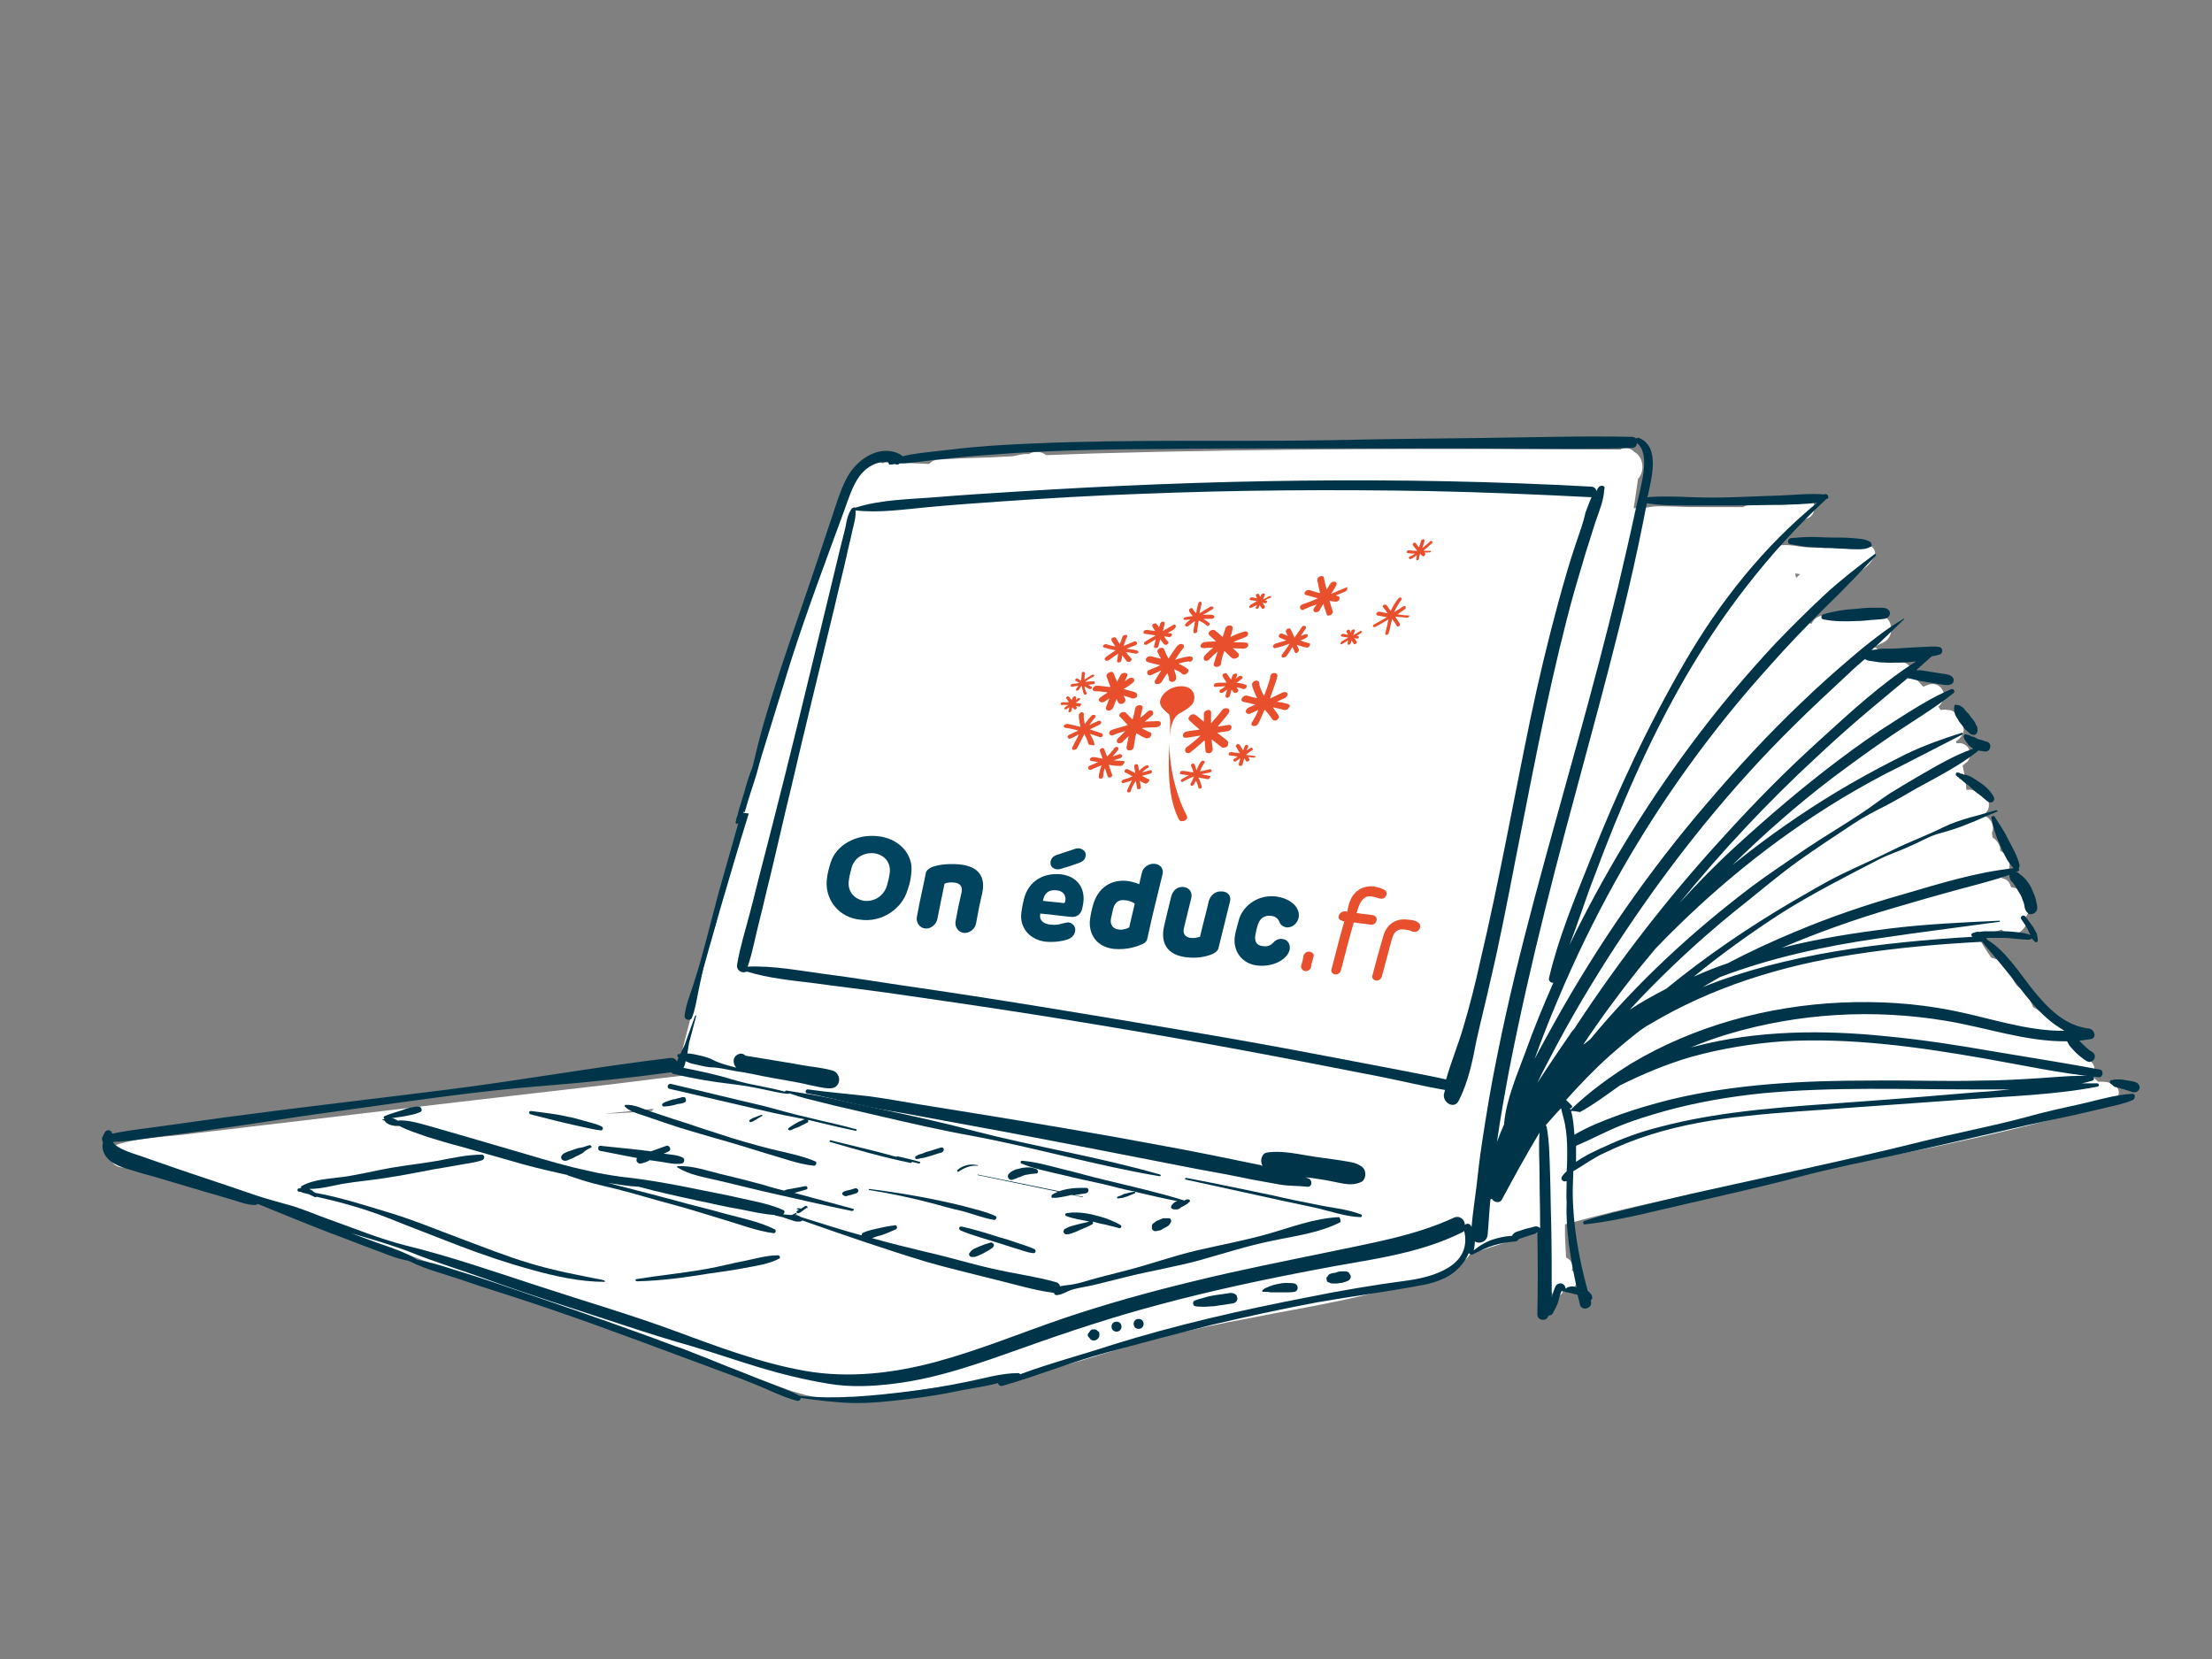 <?xml version="1.0" encoding="utf-8"?>
<!-- Generator: Adobe Illustrator 25.0.0, SVG Export Plug-In . SVG Version: 6.00 Build 0)  -->
<svg version="1.1" xmlns="http://www.w3.org/2000/svg" xmlns:xlink="http://www.w3.org/1999/xlink" x="0px" y="0px"
	 viewBox="0 0 400 300" style="enable-background:new 0 0 400 300;" xml:space="preserve">
<rect x="0" y="0" width="400" height="300" fill="#808080" stroke="none"/>
<style type="text/css">
	.st0{fill:#FFFFFF;}
	.st1{fill:#003549;}
	.st2{fill:#004460;}
	.st3{fill:#E84F2D;}
</style>
<g id="fond_blanc">
	<path class="st0" d="M382.7,196.5c-0.8-0.8-1.9-0.9-3-0.9c-0.1,0-0.2,0-0.3,0c-0.1-0.1-0.1-0.1-0.2-0.2c-0.3-0.2-0.5-0.5-0.8-0.7
		c0.1-0.2,0.3-0.4,0.3-0.7c0.1-0.3,0.1-0.6,0-0.9c0-0.3-0.1-0.6-0.3-0.8c-0.1-0.1-0.2-0.3-0.3-0.4c-0.2-0.3-0.4-0.5-0.6-0.8
		c-0.2-0.2-0.4-0.5-0.6-0.7c-0.3-0.3-0.8-0.6-1.1-0.9c-0.1-0.1-0.2-0.2-0.3-0.2c-0.1,0-0.1-0.1-0.2-0.1c-0.1-0.1-0.2-0.1-0.3-0.1
		c-0.1,0-0.1-0.1-0.2-0.1c0-0.3-0.1-0.5-0.3-0.8c-0.1-0.2-0.3-0.4-0.4-0.6c-0.2-0.2-0.5-0.4-0.7-0.5c0-0.1,0-0.1,0-0.2
		c0-0.2-0.1-0.3-0.2-0.5c-0.1-0.1-0.2-0.3-0.3-0.4c0,0-0.1-0.1-0.1-0.1c-0.1-0.1-0.1-0.1-0.2-0.2c-0.2-0.2-0.5-0.4-0.8-0.6
		c-0.1-0.1-0.3-0.2-0.4-0.2c-0.1,0-0.1-0.1-0.2-0.1c-0.1,0-0.2-0.1-0.2-0.1c0,0-0.1-0.1-0.1-0.1c-0.3-0.3-0.6-0.6-1-0.9
		c-0.4-0.4-0.9-0.7-1.3-1c-0.3-0.2-0.6-0.4-1-0.6c0,0,0-0.1,0-0.1c-0.2-0.5-0.4-1-0.7-1.4c-0.3-0.4-0.6-0.9-1-1.3
		c-0.3-0.4-0.7-0.7-1.1-1c0,0,0,0-0.1-0.1c-0.3-0.4-0.5-0.7-0.7-1.1c-0.1-0.2-0.2-0.4-0.2-0.6c0-0.2-0.1-0.3-0.1-0.5
		c-0.2-0.6-0.4-0.9-0.8-1.3c-0.6-0.7-1.6-1.2-2.4-1.4c-0.1,0-0.2-0.1-0.4-0.1c-0.9-1.3-1.8-2.7-2.6-4.2c0.1,0,0.2,0,0.3-0.1
		c0.5,0,1,0,1.5-0.2c0.9-0.1,1.8-0.3,2.7-0.6c0.1,0.1,0.1,0.2,0.2,0.2c0.2,0.1,0.3,0.2,0.5,0.3c0.3,0.2,0.7,0.3,1.1,0.3
		c0.1,0,0.1,0,0.2,0c0.1,0,0.2,0,0.4,0c0.3,0,0.6-0.1,0.8-0.3c0.1-0.1,0.1-0.1,0.2-0.2c0,0,0,0,0,0c0.3-0.2,0.5-0.4,0.7-0.7
		c0.2-0.3,0.3-0.6,0.3-1c0-0.3-0.1-0.5-0.2-0.8c0.8-0.8,1.1-1.8,0.7-2.9c-0.2-0.4-0.5-0.8-0.9-1.1c0-0.1-0.1-0.2-0.1-0.2
		c-0.5-0.8-1.3-1.2-2.1-1.2c-0.1-0.1-0.1-0.1-0.2-0.2c-0.2-0.9-0.8-1.4-1.7-1.5c0,0,0.1,0,0.1-0.1c0.3-0.2,0.6-0.4,0.8-0.7
		c0.4-0.5,0.6-1,0.6-1.6c0-0.5-0.1-0.9-0.4-1.4c-0.2-0.4-0.7-0.8-1.2-1.1c0,0-0.1-0.1-0.1-0.1c0-0.3,0-0.6-0.1-0.8
		c-0.2-0.6-0.7-1.2-1.2-1.5c0,0,0,0-0.1-0.1c0-0.3-0.1-0.6-0.1-0.8c0.1-0.3,0.2-0.6,0.2-0.9c0-0.5-0.2-1-0.5-1.4
		c-0.3-0.4-0.7-0.7-1.2-0.8c-0.1,0-0.1,0-0.2,0c0.5-0.3,1-0.9,1.1-1.4c0.3-1.3-0.4-2.6-1.7-2.9c-0.6-0.2-1.2-0.4-1.9-0.4
		c-0.1,0-0.3,0-0.4,0.1c-0.1-1.5-0.4-3-0.7-4.5c0.1-0.1,0.1-0.1,0.2-0.1c0.1-0.1,0.2-0.2,0.3-0.3c0,0,0,0,0,0l0.3-0.2l0.3-0.4
		c0.1-0.2,0.1-0.3,0.2-0.5c0.1-0.4,0.1-0.9-0.1-1.3c-0.1-0.3-0.3-0.6-0.6-0.8c-0.3-0.2-0.8-0.5-1.2-0.4c-0.1,0-0.2,0-0.2,0
		c-0.1,0-0.2,0-0.3,0c0,0,0,0,0,0c0-0.1-0.1-0.2-0.1-0.4c0,0,0.1,0,0.1,0c0.6-0.4,1-0.9,1.2-1.5c0.2-0.6,0.1-1.4-0.3-2
		c-0.1-0.2-0.3-0.4-0.5-0.6c-0.1-0.1-0.2-0.2-0.3-0.3c-0.1-0.3-0.2-0.5-0.4-0.7c-0.3-0.3-0.5-0.4-0.9-0.5c0.1,0.1,0.3,0.1,0.4,0.2
		c-0.2-0.1-0.4-0.2-0.5-0.2c-0.1,0-0.1,0-0.2,0c0,0,0,0,0.1,0c0,0-0.1,0-0.1,0c0,0,0,0,0,0c0,0,0,0,0,0c-0.5-0.1-1-0.1-1.4,0
		c-0.1-0.2-0.2-0.4-0.4-0.6c0.2-0.1,0.3-0.3,0.4-0.4c0.8-1.1,0.9-2.4-0.2-3.3c-0.9-0.7-1.9-0.4-2.9,0.1c-0.7-0.8-1.4-1.5-2.1-2.3
		c0.1-0.7-0.1-1.3-0.8-1.8c-0.5-0.4-1.1-0.4-1.7-0.3c-0.6-0.4-1.2-0.9-1.8-1.3c-0.8-0.5-1.6-1-2.5-1.5c0.6-0.3,1.2-0.6,1.8-0.9
		c1.2-0.6,1.6-2.2,1.1-3.4c-0.5-1.3-1.8-1.8-3.2-1.6c-0.4,0.1-0.7,0.1-1.1,0.2c0,0,0,0,0,0c0,0-0.1,0-0.1,0c-0.2,0-0.3,0-0.5,0.1
		c-0.8,0.1-1.6,0.1-2.4,0.1c-1.6,0-3.1-0.2-4.7-0.2c-1,0-1.9,0.7-2.2,1.5c-0.6-0.2-1.3-0.3-1.9-0.4c1.2-1.1,2.4-2.3,3.7-3.4
		c1.5-1.3,3.1-2.6,4.7-3.9c0.8-0.6,1.6-1.2,2.4-1.9c0.4-0.3,0.9-0.6,1.3-1c0.4-0.4,0.7-0.9,1-1.3c0.9-1.3-0.6-2.8-1.9-2.5
		c-0.7,0.2-1.4,0.4-2.1,0.8c-0.1,0-0.2-0.1-0.3-0.1c-0.2,0-0.5,0-0.7-0.1v0c-2.3,0.1-4.6,0.1-6.8,0c-1.6-0.1-3.8-0.7-5.5-0.3
		c0.1-0.1,0.2-0.2,0.3-0.3c0.5-0.4,1-0.9,1.4-1.4c0.4-0.5,0.9-0.9,1.3-1.4c0.3-0.3,0.6-0.7,0.8-1c0.1-0.1,0.2-0.3,0.3-0.4
		c0,0,0-0.1,0-0.1c0,0,0,0,0,0c0,0,0,0,0,0c0.6-0.1,1-0.3,1.5-0.5c0.7-0.3,1.1-1.3,1-2.1c-0.1-0.8-0.7-1.6-1.5-1.7
		c-0.4-0.1-0.8-0.2-1.2-0.1c-0.3,0-0.5,0.1-0.8,0.1c-0.7,0.1-1.4,0.2-2.1,0.3c-1,0.1-2.1,0.3-3.1,0.5c-1,0.2-2.1,0.4-3.1,0.7
		c-0.4,0.1-0.8,0.2-1.1,0.4c-2.3,0-4.6,0-6.9,0c-1.8,0-3.6,0-5.3-0.1c-1.7,0-3.6-0.2-5.3,0.2c-0.8,0-1.5,0-2.3,0.1
		c0.1-0.4,0.1-0.7,0.2-1.1c0.2-1.4,0.4-2.8,0.6-4.2c1.3-1.4,1-4-0.7-4.9c-0.6-0.7-1.7-0.9-2.5-0.4c-31.8-0.2-63.6-0.2-95.4,0.7
		c-2.8,0.1-5.5,0.2-8.3,0.3c0,0-0.1,0-0.1,0c-0.7-0.5-1.6-0.8-2.7-0.4c-0.1,0-0.2,0.1-0.4,0.2c-0.5,0-1,0-1.5,0.1
		c-0.5,0.1-1,0.2-1.5,0.3c-1.3,0.1-2.5,0.1-3.8,0.2c-3.1,0.1-6.2,0.2-9.4,0.4c-0.8,0-1.4,0.3-1.9,0.8c-2.4-0.1-4.8-0.2-7.2-0.4
		c-0.4,0-0.8,0.1-1.2,0.3c-0.8-0.6-2-0.6-2.7,0.2c-2.3,2.7-3.9,5.9-5.4,9.2c-1.4,3.1-2.7,6.3-3.9,9.5c-2.5,6.8-4.5,13.7-6.5,20.7
		c-4.3,14.5-8.2,29-11.9,43.6c-1,4.1-2.1,8.2-3.1,12.3c-1,4.2-2.2,8.3-3.2,12.6c-0.2,1.1,0.1,2,0.7,2.6c-5.6,0.6-11.1,1.4-16.7,2
		c-6.9,0.8-13.8,1.6-20.7,2.4c-13.8,1.6-27.6,3.3-41.4,4.9c-3.9,0.5-7.8,0.9-11.7,1.4c-3.8,0.4-8,0.6-11.7,1.7
		c-2.4,0.7-1.8,4,0.6,4.2c1.3,0.1,2.6,0,4-0.1c0.1,0.3,0.3,0.5,0.6,0.7c1.4,1,3,1.3,4.6,1.7c1.7,0.4,3.4,0.8,5,1.2
		c3.2,0.8,6.3,1.7,9.5,2.6c6.4,1.9,12.7,4.1,18.9,6.3c12.4,4.5,24.8,9.4,37.3,13.8c3.5,1.2,7,2.4,10.6,3.5c1.8,0.6,3.6,1.1,5.5,1.7
		c1.7,0.5,3.3,1,5,1.2c1.4,0.6,2.8,1.1,4.1,1.7c3,1.2,6,2.3,9,3.5c2.9,1.1,5.7,2.3,8.6,3.1c2.9,0.9,6,1,9,0.6
		c0.2,0.1,0.5,0.2,0.8,0.2c2,0.1,4.2-0.3,6.2-0.6c2-0.3,4-0.6,6.1-0.9c4-0.6,8.1-1.2,12.1-1.8c4-0.6,8-1.3,11.9-2.2
		c3.8-0.9,7.6-2.2,11.4-3.3c7.4-2.2,14.9-4,22.5-5.4c7.5-1.5,15.1-2.7,22.5-4.5c4.2-1,8.4-2.2,12.5-3.7c1.4-0.5,2.7-1,3.8-2
		c0,0,0.1,0,0.1,0c1.1-0.2,1.9-0.9,2.3-1.8c0.4-0.1,0.8-0.3,1.2-0.4c1.2-0.1,2.4-0.7,3.5-1c2-0.6,4-1.3,6-1.9
		c0.9-0.3,1.9-0.5,2.8-0.8c0,0.5,0,1,0,1.5c0,2.5-0.2,5.6,0.8,7.9c0.1,0.2,0.2,0.3,0.4,0.5c-0.5,0.7-0.1,1.9,1,1.9
		c0.7,0,1-0.5,1.1-1c0.2,0,0.3,0.1,0.5,0.1c2.2,0,2.5-2.8,1-3.7c0,0,0-0.1,0.1-0.1c0.1-0.2,0.1-0.5,0-0.7c0-0.2,0-0.3-0.1-0.5
		c-0.1-0.2-0.2-0.4-0.4-0.6c-0.1-0.1-0.2-0.2-0.4-0.3c-0.1,0-0.1,0-0.2-0.1c-0.1-1.3-0.1-2.6-0.2-4c0-0.7,0-1.3,0-2
		c5.8-1.6,11.6-3,17.5-4.3c16.4-3.6,32.9-6.3,49.3-9.7c9.3-2,18.6-4.1,27.7-6.8c0.1,0,0.3-0.1,0.4-0.2c0.5,0,1-0.1,1.5-0.1
		c1-0.1,2.2-0.2,2.9-1C383.3,198.2,383.4,197.2,382.7,196.5z M117.9,200.9c-2.8,0.2-5.6,0.4-8.5,0.5c0,0-0.1,0-0.1,0
		c3-0.3,6-0.6,9-0.9C118.1,200.6,118,200.7,117.9,200.9z M228.6,88.3c-0.7-0.5-1.5-0.8-2.4-1.1c4.7,0,9.4-0.1,14.1-0.1
		C236.5,87.6,232.5,88,228.6,88.3z M324.8,104.5c-0.1-0.3-0.1-0.5-0.2-0.8c0.3,0,0.6,0.1,0.9,0.1C325.3,104.1,325,104.3,324.8,104.5
		z"/>
</g>
<g id="Calque_1">
	<path class="st1" d="M246.4,211.1c-1.1-1-2.7-1-4.2-1.3c-1.4-0.2-2.8-0.4-4.3-0.6c-2.8-0.4-5.8-1.2-8.7-0.8
		c-1.1,0.1-1.4,1.6-0.9,2.4c-0.1,0-0.2,0-0.3-0.1c-2.9-0.6-5.8-1.2-8.8-1.8c-5.9-1.2-11.7-2.2-17.6-3.3c-11.8-2.1-23.6-4-35.4-5.9
		c-3.1-0.5-6.2-1.1-9.4-1.5c-3.6-0.4-7.1-0.7-10.7-1.2c-0.4-0.1-0.6,0.6-0.2,0.7c2.9,0.5,5.8,1.3,8.7,1.9c2.9,0.7,5.8,1.2,8.8,1.7
		c6,1.1,11.9,2.2,17.9,3.3c11.7,2.2,23.4,4.5,35.2,6.8c3.3,0.6,6.6,1.2,9.9,1.9c1.7,0.3,3.3,0.6,5,0.9c1.7,0.3,3.3,0.2,5,0.4
		c0.9,0.1,1-1.2,0.2-1.5c-0.2-0.1-0.3-0.1-0.5-0.2c0.3,0,0.6,0.1,1,0.1c1.4,0.2,2.7,0.4,4.1,0.7c1.6,0.3,3.2,0.8,4.8,0.1
		C247,213.5,247.2,211.8,246.4,211.1z"/>
	<path class="st1" d="M109.2,231.5c-4.5-0.9-8.9-1.7-13.2-3c-4.4-1.3-8.6-3-12.9-4.6c-4.3-1.6-8.6-3.4-13-4.7
		c-4.3-1.3-8.6-2.7-13.1-3.5c0,0,0-0.1-0.1-0.1l-0.1,0c-0.1-0.1-0.1-0.1-0.2-0.2c-0.2-0.2-0.5-0.3-0.7-0.4c2,0,3.9-0.5,5.9-0.9
		c2.9-0.5,5.8-0.7,8.6-1.2c2.8-0.4,5.5-1,8.3-1.5c1.4-0.2,2.8-0.5,4.1-0.7c1.5-0.3,2.9-0.4,4.4-0.9c0.5-0.2,0.5-1-0.1-1
		c-2.6,0-5.3,0.6-7.9,1.1c-2.9,0.5-5.7,0.8-8.6,1.3c-2.8,0.5-5.6,1.2-8.4,1.6c-2.7,0.4-5.4,0.4-7.7,1.7c-0.1,0.1-0.1,0.2,0,0.3
		c-0.2,0-0.3,0.1-0.5,0.1c-0.3,0.1-0.3,0.6,0.1,0.6c0.3,0,0.5,0.1,0.7,0.2c0.3,0.1,0.5,0.1,0.8,0.2c0,0,0.1,0,0.1,0c0,0,0,0,0,0
		c0,0,0,0,0,0c0.1,0,0.2,0.1,0.2,0.1c0.1,0,0.1,0,0.2,0.1c0,0,0,0,0,0c0,0,0.1,0,0.1,0c0.1,0.1,0.2,0.1,0.4,0.2
		c0.2,0.1,0.3,0.2,0.5,0.2c0,0,0.1,0,0.1-0.1c4.5,1,8.8,2.2,13.1,3.9c4.2,1.7,8.5,3.3,12.8,5c4.2,1.6,8.6,3.1,13,4.3
		c4.3,1.2,8.8,2.2,13.3,2.2C109.4,231.9,109.4,231.6,109.2,231.5z"/>
	<path class="st1" d="M140.7,227c-2,0-4.1,0.6-6,1c-2.2,0.4-4.4,1-6.6,1.4c-4.3,0.8-8.7,1.2-13,1.9c-0.3,0-0.2,0.4,0.1,0.4
		c4.4-0.1,8.7-0.7,13-1.4c2.2-0.3,4.3-0.6,6.4-1c2.1-0.4,4.4-0.7,6.3-1.7C141.2,227.5,141,227,140.7,227z"/>
	<path class="st1" d="M242.1,220.1c-4.4,0.2-8.5,1.8-12.7,3c-4.2,1.2-8.6,2-12.9,3c-4.3,1-8.4,2.5-12.7,3.6
		c-2.2,0.6-4.4,1.1-6.5,1.7c-1,0.3-2,0.6-3,0.8c-0.9,0.2-1.8,0.2-2.6,0.4c-0.1-0.3-0.3-0.6-0.6-0.7c-3.8-1.1-7.9-1.6-11.7-2.5
		c-4-0.9-7.9-2.1-11.9-3c-3.3-0.8-6.6-1.6-9.8-2.5c0.5-0.2,1-0.4,1.6-0.5c0.9-0.3,1.8-0.7,2.7-1.1c0.2-0.1,0.2-0.3,0.2-0.5
		c-0.1-0.2-0.3-0.3-0.5-0.2c-1,0.1-1.9,0.3-2.8,0.5c-0.9,0.2-1.9,0.4-2.8,0.8c-0.2,0.1-0.3,0.3-0.3,0.5c-3.7-1-7.3-2.2-10.9-3.3
		c0,0,0,0,0,0c-0.2-0.1-0.4-0.2-0.6-0.3c-0.2-0.1-0.4-0.1-0.6-0.1c0.1,0,0.2-0.1,0.3-0.1c0.1,0,0.1-0.1,0-0.2c0-0.1-0.1-0.1-0.2,0
		c-0.2,0.1-0.4,0.2-0.6,0.3c-0.1,0-0.2,0-0.3,0c-0.4,0-0.8-0.1-1.2-0.1c0,0-0.1,0-0.1,0c0.3-0.2,0.4-0.7,0-0.8c-2.2-1-4.8-1.5-7.1-2
		c-2.6-0.6-5.1-1.1-7.7-1.6c-4.8-1-9.7-1.9-14.5-2.4c-2-0.3-4-0.6-6-1.1c-3.8-0.8-7.5-1.9-11.2-3c-3.8-1.1-7.5-2.2-11.3-3.3
		c-2-0.6-3.9-1.1-5.9-1.7c-1.8-0.5-3.7-1.1-5.6-1.1c-0.1,0-0.2,0-0.3,0.1c0,0,0,0,0,0c-0.1-0.1-0.2-0.1-0.3-0.2
		c-0.1,0-0.2-0.1-0.2-0.1c-0.2-0.1-0.5-0.2-0.7-0.2c0.7-0.1,1.4-0.2,2.1-0.3c0.5-0.1,1-0.2,1.5-0.3c0.3-0.1,0.5-0.1,0.8-0.2
		c0.3-0.1,0.5-0.2,0.8-0.3c0.5-0.2,0.2-1-0.3-1c-1.1,0-2.1,0.3-3.1,0.7c-1,0.3-2,0.6-3,1c-0.3,0.1-0.3,0.6,0.1,0.6c0,0,0,0,0,0
		c0,0,0,0,0,0c-0.2,0-0.3,0-0.5,0c-0.1,0-0.1,0.1,0,0.1c0.1,0.1,0.3,0.1,0.4,0.2c0.1,0.3,0.5,0.5,0.7,0.6c0.4,0.2,0.7,0.2,1.1,0.3
		c0.1,0,0.2,0,0.4,0c0.1,0,0.2,0,0.2,0c0.1,0,0.3,0,0.4,0.1c1.5,0.8,3.3,1.3,4.9,1.9c2,0.6,3.9,1.2,5.9,1.7
		c3.9,1.1,7.7,2.2,11.6,3.3c2.6,0.7,5.2,1.3,7.9,1.9c0,0,0,0.1,0.1,0.1c1.5,0.5,3,1,4.5,1.4c1.6,0.4,3.3,0.8,4.9,1.2
		c3.1,0.8,6.3,1.8,9.4,2.6c3,0.8,6.1,1.8,9.1,2.7c3.1,0.9,6.1,2.1,9.2,2.5c0.4,0,0.5-0.5,0.2-0.7c-2.8-1.4-5.9-2-8.9-2.8
		c-3.1-0.9-6.3-1.6-9.4-2.5c-3-0.8-6.1-1.6-9.2-2.4c-0.9-0.2-1.8-0.5-2.7-0.7c1.9,0.3,3.7,0.6,5.6,0.7c3.7,1,7.4,1.8,11.1,2.6
		c2.5,0.5,4.9,1.1,7.4,1.5c2,0.4,4.1,0.9,6.1,1c0,0.1,0.1,0.1,0.1,0.1c0.4,0.1,0.9,0.2,1.3,0.3c0.4,0.1,0.8,0.3,1.2,0.4
		c0.4,0.1,0.8,0.3,1.3,0.4c0.2,0,0.4,0,0.7,0c0.1,0,0.3-0.1,0.4-0.2c7.4,2.6,14.9,5.2,22.5,7.5c3.8,1.1,7.7,2,11.6,3
		c3.8,0.9,7.6,2.1,11.4,2.6c0,0.2,0.2,0.4,0.5,0.4c1.1-0.1,1.8-0.7,2.8-1c1.1-0.3,2.2-0.5,3.3-0.7c2.2-0.5,4.4-1.1,6.5-1.6
		c4.4-1.1,8.8-1.8,13.2-3c4.3-1.2,8.6-2.6,13-3.5c4.2-0.9,8.6-1.4,12.5-3.4C242.4,220.5,242.3,220.1,242.1,220.1z"/>
	<path class="st1" d="M154.8,204.2c-2.8-0.8-5.8-1.4-8.6-2.1c-2.7-0.6-5.4-1.4-8.1-2.1c-5.6-1.3-11.2-2.7-16.8-4
		c-0.6-0.1-0.8,0.8-0.2,0.9c5.6,1.3,11.2,2.6,16.8,3.9c2.5,0.6,5.1,1.1,7.6,1.6c-0.2,0.1-0.5,0.2-0.7,0.3c-0.3,0.1-0.5,0.2-0.8,0.4
		c-0.2,0.1-0.5,0.3-0.7,0.4c-0.2,0.2-0.5,0.3-0.7,0.5c-0.2,0.2,0,0.4,0.2,0.4c0.3,0,0.5-0.2,0.8-0.3c0.3-0.1,0.5-0.2,0.8-0.3
		c0.3-0.1,0.5-0.3,0.8-0.4c0.3-0.1,0.5-0.3,0.8-0.4c0.2-0.1,0.2-0.3,0.1-0.5c0,0,0,0,0,0c0,0,0,0,0,0c2.9,0.7,5.8,1.4,8.7,2
		C154.9,204.5,155,204.2,154.8,204.2z"/>
	<path class="st1" d="M166.3,210.1c-1.3-0.4-2.7-0.7-4-1c-0.1,0-0.1,0-0.2,0.1c-3.9-1.1-7.9-2-11.9-3c-0.2,0-0.3,0.2-0.1,0.3
		c4.8,1.4,9.7,2.8,14.6,3.8c0.1,0,0.2-0.1,0.2-0.2c0.4,0.1,0.9,0.2,1.3,0.3C166.4,210.4,166.5,210.1,166.3,210.1z"/>
	<path class="st1" d="M196.4,214.8c-1.1,0-2.2,0-3.3,0.2c-0.5,0.1-1,0.2-1.5,0.4c0,0-0.1,0-0.1,0c-4.9-1-9.8-2-14.7-3
		c0,0-0.1,0.1,0,0.1c4.8,1,9.7,2,14.5,3c-0.1,0.1-0.3,0.1-0.4,0.2c-0.2,0.1-0.5,0.2-0.7,0.4c-0.1,0.2-0.1,0.5,0.1,0.5
		c0.2,0,0.5,0,0.7,0c0.3,0,0.5-0.1,0.8-0.1c0.5-0.1,1-0.2,1.5-0.3c0.2-0.1,0.4-0.1,0.7-0.1c0.6,0.1,1.2,0.3,1.8,0.4
		c0.1,0,0.1-0.1,0-0.1c-0.5-0.1-1-0.2-1.5-0.3c0.7-0.1,1.3-0.2,2-0.3C197,215.7,197,214.8,196.4,214.8z"/>
	<path class="st1" d="M147.4,210c-2.6-1.1-5.5-1.6-8.3-2.3c-3-0.8-6-1.6-8.9-2.6c-2.9-0.9-5.7-1.9-8.6-2.8c-1.4-0.5-2.8-0.9-4.2-1.4
		c-1.4-0.5-2.8-1.2-4.3-1.1c-0.1,0-0.2,0.2-0.1,0.3c0.9,0.9,2.1,1.2,3.3,1.6c1.5,0.5,2.9,1,4.4,1.5c2.9,1,5.9,1.8,8.9,2.7
		c2.9,0.8,5.8,1.7,8.7,2.6c2.9,0.8,5.9,2,8.9,2.3C147.6,210.8,147.8,210.1,147.4,210z"/>
	<path class="st1" d="M180,219.9c-1.7-0.8-3.6-1.2-5.4-1.7c-1.9-0.5-3.8-0.9-5.7-1.3c-3.9-0.8-7.8-1.4-11.7-1.9
		c-0.1,0-0.2,0.2,0,0.2c3.8,0.6,7.6,1.4,11.4,2.4c1.8,0.5,3.6,1,5.4,1.4c1.9,0.5,3.9,1.3,5.8,1.6C180.1,220.6,180.4,220.1,180,219.9
		z"/>
	<path class="st1" d="M108.8,203.7c-1-0.5-2.1-0.7-3.1-1c-1-0.3-2.1-0.6-3.2-0.8c-2.1-0.5-4.3-0.7-6.5-1c-0.4,0-0.4,0.5-0.1,0.6
		c2.1,0.5,4.2,1.1,6.4,1.6c1,0.2,2.1,0.5,3.1,0.7c1.1,0.2,2.1,0.5,3.2,0.6C109,204.5,109.2,203.9,108.8,203.7z"/>
	<path class="st1" d="M154.3,218.6c-3.6-1-7.1-1.9-10.7-2.9c0,0,0.1,0,0.1,0c0.7-0.2,1.4-0.4,2.1-0.6c0.4-0.1,0.2-0.7-0.2-0.6
		c-0.7,0.1-1.4,0.3-2.2,0.4c-0.3,0.1-0.7,0.1-1.1,0.2c-0.2,0.1-0.3,0.1-0.5,0.2c-1.2-0.3-2.4-0.6-3.6-1c-2.6-0.7-5.3-1.4-7.9-2
		c-2.5-0.6-5.2-1.6-7.8-1.4c-0.1,0-0.1,0.1,0,0.2c2.2,1.4,5,1.8,7.5,2.4c2.6,0.6,5.3,1.3,7.9,1.9c5.4,1.2,10.8,2.5,16.2,3.6
		C154.4,218.9,154.5,218.6,154.3,218.6z"/>
	<path class="st1" d="M187.1,225.9c-1-0.5-2.2-0.8-3.3-1.2c-1.1-0.4-2.1-0.7-3.2-1c-2.2-0.7-4.4-1.4-6.7-1.9
		c-0.5-0.1-0.6,0.5-0.2,0.7c2.1,0.9,4.4,1.5,6.6,2.2c1.1,0.3,2.1,0.7,3.2,1c1.1,0.3,2.2,0.8,3.3,0.9
		C187.3,226.7,187.4,226.1,187.1,225.9z"/>
	<path class="st1" d="M214.9,216.9c0,0-0.1,0-0.1,0c-0.1,0-0.1,0-0.2,0c-0.1,0-0.1,0-0.2,0.1c-0.1,0-0.1,0-0.2,0.1
		c-4.8-1.5-9.8-2.6-14.7-3.8c-2.5-0.6-4.9-1.3-7.4-1.9c-2.4-0.6-4.8-1.3-7.3-1.5c-0.3,0-0.3,0.4-0.1,0.5c2.4,1,5.1,1.5,7.6,2.1
		c2.4,0.6,4.8,1.1,7.1,1.6c2,0.5,3.9,1,5.9,1.4c-0.5,0-1.1,0.2-1.6,0.3c-0.1,0-0.3,0.1-0.4,0.1c-0.1,0-0.2,0.1-0.4,0.2
		c-0.3,0.1-0.5,0.2-0.8,0.3c-0.2,0.1-0.1,0.4,0.1,0.3c0.3,0,0.6-0.1,0.8-0.1c0.1,0,0.2,0,0.3-0.1c0.1,0,0.3-0.1,0.4-0.1
		c0.5-0.2,1-0.4,1.5-0.6c0.1-0.1,0.1-0.2,0-0.3c2.6,0.6,5.1,1.2,7.7,1.7c-0.2,0.1-0.4,0.1-0.6,0.3c0,0-0.1,0.1-0.1,0.1
		c0,0-0.1,0-0.1,0.1c-0.1,0.1-0.1,0.1-0.2,0.2c-0.1,0.1-0.1,0.2-0.1,0.3c-0.1,0.1,0,0.4,0.2,0.4c0.1,0,0.2,0.1,0.3,0.1
		c0.1,0,0.2,0,0.2,0c0.1,0,0.1,0,0.2,0c0,0,0.1,0,0.1,0c0.3,0,0.6-0.2,0.8-0.4c0.2-0.1,0.4-0.2,0.6-0.3c0.1-0.1,0.2-0.1,0.3-0.2
		c0.1,0,0.1-0.1,0.2-0.1c0.1-0.1,0.1-0.1,0.2-0.2c0,0,0,0,0.1-0.1C215.3,217.3,215.2,216.9,214.9,216.9z"/>
	<path class="st1" d="M123.6,198.4c-0.2,0-0.4,0-0.5,0.1c-0.2,0-0.3,0.1-0.5,0.1c-0.3,0.1-0.6,0.2-0.9,0.2c-0.3,0.1-0.6,0.2-0.9,0.3
		c-0.3,0.1-0.6,0.2-0.9,0.4c-0.3,0.2-0.2,0.6,0.2,0.6c0.3,0,0.7-0.1,1-0.1c0.3-0.1,0.6-0.1,0.9-0.2c0.3-0.1,0.6-0.2,0.9-0.2
		c0.2,0,0.3-0.1,0.5-0.1c0.2-0.1,0.3-0.1,0.5-0.2C124.2,199,124,198.3,123.6,198.4z"/>
	<path class="st1" d="M137.7,201.6c-0.4,0.1-0.7,0.3-1.1,0.4l-0.5,0.2c-0.2,0.1-0.3,0.2-0.5,0.3c-0.2,0.1-0.1,0.5,0.2,0.4
		c0.2-0.1,0.4-0.1,0.5-0.2c0.2-0.1,0.3-0.2,0.5-0.3c0.3-0.2,0.7-0.4,1-0.6C138,201.8,137.8,201.6,137.7,201.6z"/>
	<path class="st1" d="M170.2,207.5c-0.8,0.2-1.5,0.5-2.3,0.7c-0.4,0.1-0.7,0.2-1.1,0.4c-0.4,0.1-0.8,0.2-1.2,0.5
		c-0.2,0.1-0.1,0.5,0.1,0.5c0.4,0,0.8-0.2,1.2-0.2c0.4-0.1,0.8-0.2,1.1-0.3c0.8-0.2,1.5-0.5,2.3-0.7
		C170.9,208.1,170.7,207.4,170.2,207.5z"/>
	<path class="st1" d="M176.8,210.7c-1.3-0.3-2.7,0-3.7,0.9c-0.1,0.1,0.1,0.4,0.2,0.3c1-0.7,2.2-1.2,3.4-1.1
		C176.9,210.9,176.9,210.7,176.8,210.7z"/>
	<path class="st1" d="M187.4,211.4c-0.4-0.1-0.8-0.3-1.2-0.3c-0.5,0-0.9,0-1.4,0.1c-0.4,0.1-0.8,0.2-1.2,0.3
		c-0.2,0.1-0.4,0.2-0.6,0.3c-0.2,0.1-0.4,0.3-0.6,0.5c-0.2,0.2-0.2,0.6,0,0.8c0.2,0.3,0.5,0.3,0.8,0.2c0.2-0.1,0.3-0.1,0.6-0.2
		c0.2-0.1,0.3-0.2,0.5-0.2c0.3-0.1,0.6-0.3,1-0.4c0.3-0.1,0.7-0.1,1-0.2c0.4,0,0.8-0.1,1.1-0.1C187.8,212.2,187.8,211.6,187.4,211.4
		z"/>
	<path class="st1" d="M155.2,215.2c-0.1-0.2-0.3-0.4-0.6-0.3c-0.3,0.1-0.7,0.2-1,0.3c-0.2,0-0.3,0.1-0.5,0.1c-0.1,0-0.2,0.1-0.3,0.1
		c-0.1,0-0.1,0-0.2,0.1c-0.1,0-0.1,0.1-0.2,0.1c-0.2,0.2-0.1,0.5,0.2,0.6c0.1,0,0.1,0.1,0.2,0.1c0.1,0,0.1,0,0.2,0
		c0.1,0,0.2,0,0.3-0.1c0.2,0,0.3-0.1,0.5-0.1c0.3-0.1,0.7-0.2,1-0.3C155.1,215.7,155.3,215.4,155.2,215.2z"/>
	<path class="st1" d="M123.4,209.3c-1-0.5-2.3-0.5-3.4-0.7c0.3-0.1,0.6-0.2,0.9-0.4c0.6-0.2,0.2-1.2-0.4-1c-0.8,0.3-1.7,0.6-2.5,0.9
		c-0.1,0-0.2,0.1-0.3,0.1c-0.5-0.1-1-0.1-1.5-0.2c-2.5-0.3-5-0.5-7.6-0.8c-0.5-0.1-0.6,0.8-0.1,0.9c2.2,0.4,4.4,0.9,6.7,1.3
		c-0.1,0.1-0.1,0.3-0.1,0.5c0,0,0,0.1,0.1,0.2c0.2,0.2,0.4,0.4,0.7,0.3c0.5-0.1,1.1-0.3,1.6-0.6c0.7,0.1,1.4,0.2,2.1,0.3
		c1.2,0.2,2.5,0.5,3.7,0.3C123.8,210.3,123.9,209.5,123.4,209.3z"/>
	<path class="st1" d="M106.5,207.1c-0.4,0.1-0.8,0.3-1.3,0.4c-0.2,0-0.4,0.1-0.6,0.1c-0.2,0.1-0.4,0.1-0.6,0.2
		c-0.4,0.1-0.8,0.3-1.2,0.4c-0.5,0.2-1.1,0.4-1.3,0.9c-0.1,0.2,0,0.6,0.3,0.7c0.3,0.2,0.6,0.1,0.9,0c0.2-0.1,0.4-0.2,0.7-0.3
		c0.4-0.2,0.8-0.4,1.2-0.6c0.2-0.1,0.4-0.2,0.6-0.3c0.2-0.1,0.3-0.2,0.5-0.4c0.4-0.3,0.8-0.5,1.2-0.7
		C107.1,207.5,106.9,207,106.5,207.1z"/>
	<path class="st1" d="M146,218.2c-0.1-0.1-0.2-0.2-0.4-0.1l-0.8,0.5c0,0,0,0,0,0c0,0-0.1-0.1-0.1-0.1l-0.5,0c-0.1,0-0.1,0.1-0.1,0.1
		c0,0.1,0.1,0.1,0.1,0.1c0.1,0,0.2,0,0.3,0c-0.1,0.1-0.2,0.2-0.4,0.3c-0.1,0.1-0.1,0.2,0,0.3c0.1,0.1,0.2,0.1,0.3,0.1
		c0.1-0.1,0.3-0.1,0.4-0.2c0.1-0.1,0.3-0.2,0.4-0.3l0.7-0.5C146,218.5,146.1,218.4,146,218.2z"/>
	<path class="st1" d="M179.7,225c-0.1-0.2-0.4-0.4-0.6-0.3c-0.7,0.2-1.3,0.4-2,0.7c-0.3,0.1-0.6,0.3-0.9,0.4
		c-0.3,0.1-0.7,0.5-0.9,0.8c-0.2,0.3,0.1,0.7,0.4,0.7c0.1,0,0.3,0,0.4,0c0.2,0,0.5-0.1,0.7-0.2c0.3-0.1,0.6-0.3,0.9-0.4
		c0.6-0.3,1.1-0.6,1.7-1C179.7,225.5,179.8,225.2,179.7,225z"/>
	<path class="st1" d="M211.4,220.3c0,0-0.1,0-0.1,0c0,0,0,0,0,0c0,0,0,0-0.1,0c-0.1,0-0.3,0-0.4,0c-0.1,0-0.1,0-0.2,0
		c-0.1,0-0.2,0-0.3,0c-0.1,0-0.2,0.1-0.2,0.1c-0.2,0.1-0.3,0.1-0.5,0.2c-0.2,0.1-0.4,0.1-0.6,0.3l-0.4,0.3c-0.2,0.1-0.3,0.3-0.3,0.5
		c0,0.2,0,0.3,0,0.5c0.2,0.4,0.5,0.5,0.9,0.4c0.2,0,0.3-0.1,0.5-0.1c0.2,0,0.4-0.2,0.6-0.3c0.1-0.1,0.3-0.2,0.4-0.2
		c0.2-0.1,0.3-0.2,0.5-0.3c0.1-0.1,0.2-0.1,0.2-0.2c0.1-0.1,0.2-0.2,0.2-0.3c0,0,0,0,0,0c0,0,0.1-0.1,0.1-0.1
		C211.9,220.7,211.7,220.3,211.4,220.3z"/>
	<path class="st1" d="M202.6,221.5c-0.7-0.4-1.6-0.8-2.4-1.1c-0.8-0.3-1.6-0.5-2.4-0.7c-1.6-0.4-3.4-0.6-5-0.3
		c-0.3,0.1-0.2,0.4,0,0.5c1.3,0.5,2.8,0.7,4.2,1c-0.7,0.2-1.4,0.3-2.1,0.5c-0.4,0.1-0.7,0.2-1.1,0.3c-0.2,0.1-0.4,0.1-0.6,0.2
		c-0.2,0.1-0.4,0.2-0.6,0.3c-0.2,0.1-0.3,0.4-0.3,0.6c0.1,0.2,0.3,0.4,0.5,0.4c0.2,0,0.5,0,0.7-0.1c0.2,0,0.4-0.1,0.6-0.2
		c0.4-0.1,0.8-0.3,1.2-0.5c0.7-0.3,1.5-0.6,2.2-1c0.2-0.1,0.2-0.3,0.1-0.5c0.7,0.2,1.4,0.4,2.1,0.5c0.8,0.2,1.6,0.4,2.4,0.6
		C202.7,222.3,203,221.8,202.6,221.5z"/>
	<path class="st1" d="M246.1,219.6c-2.6-1-5.5-1.2-8.2-1.8c-2.5-0.5-5.1-1-7.6-1.6c-5.3-1.1-10.5-2.2-15.8-3.2
		c-0.2,0-0.3,0.3-0.1,0.3l16,3.5c2.6,0.6,5.3,1.1,7.9,1.7c2.5,0.6,5.1,1.5,7.7,1.6C246.3,220.1,246.4,219.7,246.1,219.6z"/>
	<path class="st1" d="M205.9,238.5c-1.2,0-1.2,1.8,0,1.8C207.1,240.3,207.1,238.5,205.9,238.5z"/>
	<path class="st1" d="M201.9,239c-1.2,0-1.2,1.8,0,1.8C203.1,240.8,203.1,239,201.9,239z"/>
	<path class="st1" d="M198.8,241.1c0-0.2-0.1-0.3-0.3-0.4c-0.1-0.1-0.1-0.1-0.2-0.2c-0.2-0.1-0.3-0.1-0.5-0.1c-0.1,0-0.2,0-0.3,0
		c-0.1,0-0.2,0.1-0.3,0.2c-0.1,0.1-0.2,0.2-0.2,0.3c-0.1,0.1-0.1,0.1-0.2,0.2c-0.1,0.1-0.1,0.2-0.1,0.3c0,0.1,0,0.2,0.1,0.3
		c0,0.1,0.1,0.1,0.2,0.2c0,0.1,0.1,0.1,0.1,0.2c0.1,0.1,0.2,0.2,0.3,0.2c0.1,0.1,0.2,0.1,0.4,0.1c0.1,0,0.3,0,0.4-0.1
		c0.1,0,0.2-0.1,0.3-0.2c0.1-0.1,0.2-0.2,0.2-0.3c0.1-0.1,0.1-0.2,0.1-0.4C198.8,241.3,198.8,241.2,198.8,241.1z"/>
	<path class="st1" d="M223.7,234.5c-0.1-0.5-0.7-0.7-1.2-0.7c-1.1,0.2-2.2,0.3-3.3,0.5c-0.5,0.1-1,0.2-1.6,0.4
		c-0.5,0.1-1.1,0.3-1.6,0.5c-0.4,0.2-0.3,0.9,0.1,1c0.6,0.1,1.1,0.1,1.7,0.1c0.6,0,1.2-0.1,1.8-0.1c1.1-0.2,2.2-0.3,3.3-0.5
		C223.6,235.6,223.9,235,223.7,234.5z"/>
	<path class="st1" d="M234.1,232.1c-0.5-0.1-1-0.1-1.6-0.1c-0.5,0-1,0.1-1.5,0.2c-0.5,0.1-0.9,0.2-1.4,0.4c-0.2,0.1-0.5,0.2-0.7,0.3
		c-0.2,0.1-0.3,0.1-0.4,0.3c0,0-0.1,0-0.1,0c-0.2,0.1-0.2,0.5,0.1,0.4c0.1,0,0.2,0,0.3,0c0.1,0,0.2,0,0.3,0c0.2,0,0.5,0.1,0.7,0.1
		c0.4,0,0.9,0,1.3,0c0.5,0,0.9,0,1.4,0c0.5,0,1,0,1.6-0.1C234.9,233.4,234.8,232.3,234.1,232.1z"/>
	<path class="st1" d="M244.2,230.6c-0.1-0.2-0.2-0.3-0.3-0.5c-0.2-0.1-0.4-0.2-0.6-0.2c-0.1,0-0.3,0-0.4,0c-0.4,0-0.7,0-1,0.1
		c-0.3,0.1-0.5,0.2-0.8,0.2c-0.1,0-0.3,0.1-0.4,0.1c-0.2,0.1-0.4,0.1-0.5,0.3c-0.1,0.1-0.1,0.1-0.1,0.2c-0.2,0.1-0.3,0.3-0.2,0.6
		c0,0.3,0.2,0.5,0.4,0.5c0.2,0.1,0.4,0.2,0.7,0.2c0.1,0,0.3,0,0.4,0c0.3,0,0.6,0,0.9-0.1c0.2,0,0.4,0,0.6-0.1c0.1,0,0.3-0.1,0.4-0.1
		c0.2-0.1,0.4-0.2,0.5-0.2C244.1,231.4,244.4,231,244.2,230.6z"/>
	<path class="st1" d="M150.6,193.6c-1.4-0.4-2.9-0.6-4.4-0.8c-1.4-0.2-2.7-0.5-4.1-0.7c-2.4-0.4-4.8-0.8-7.3-1.2
		c-0.4-0.4-0.9-0.5-1.4-0.2c-0.9,0.4-0.9,1.5-0.4,2.2c0.6,1,2,1.1,3,1.3c2.3,0.5,4.6,0.9,6.9,1.3c1.1,0.2,2.3,0.4,3.4,0.7
		c1.2,0.2,2.5,0.6,3.7,0.6C152.1,196.9,152.3,194.2,150.6,193.6z"/>
	<path class="st1" d="M338.2,98c-0.9-0.6-2.3-0.6-3.3-0.7c-1.2-0.1-2.5-0.1-3.7-0.1c-1.2,0-2.4-0.1-3.6-0.1c-1.3,0-2.5,0.1-3.7,0.2
		c-0.6,0-0.8,1-0.2,1.1c1.2,0.2,2.5,0.5,3.7,0.5c1.2,0.1,2.4,0.2,3.6,0.2c1.2,0.1,2.4,0.1,3.6,0.2c1.1,0,2.6,0.2,3.6-0.4
		C338.6,98.9,338.5,98.3,338.2,98z"/>
	<path class="st1" d="M341.5,110.3c-0.4-0.4-0.9-0.4-1.5-0.4c-0.5,0-1,0-1.5,0c-1,0-2,0.1-2.9,0.2c-2,0.1-3.9,0.4-5.9,1
		c-0.4,0.1-0.5,0.8,0,0.9c2,0.4,3.9,0.4,5.9,0.3c1,0,2-0.1,2.9-0.2c0.5,0,1-0.1,1.5-0.1c0.5-0.1,1.1,0,1.5-0.5
		C341.8,111.2,341.9,110.7,341.5,110.3z"/>
	<path class="st1" d="M357.5,131.4c0-0.1-0.1-0.2-0.2-0.3c0,0,0,0,0-0.1c0,0,0,0,0,0c-0.1-0.2-0.2-0.5-0.4-0.7
		c-0.1-0.2-0.3-0.4-0.4-0.5c-0.3-0.4-0.5-0.8-0.9-1.1c-0.1-0.2-0.3-0.3-0.4-0.5c-0.1-0.1-0.1-0.2-0.2-0.2c-0.1-0.1-0.2-0.2-0.3-0.2
		c0,0-0.1-0.1-0.1-0.1c-0.1,0-0.1-0.1-0.2-0.1c0,0,0,0,0,0c-0.1-0.1-0.3-0.1-0.4-0.1c0,0,0,0-0.1,0c-0.3-0.2-0.6,0.1-0.5,0.4l0,0
		c-0.1,0.2,0,0.4,0,0.6c0,0,0,0.1,0,0.1c0,0.1,0,0.2,0.1,0.3c0,0.1,0,0.3,0.1,0.4c0,0.1,0.1,0.2,0.1,0.2c0.1,0.2,0.2,0.4,0.3,0.5
		c0.2,0.4,0.4,0.7,0.7,1c0.3,0.4,0.5,0.8,0.9,1.1c0.4,0.3,0.7,0.8,1.3,0.8c0.2,0,0.5-0.1,0.6-0.4c0.1-0.2,0.1-0.3,0.1-0.5
		C357.6,131.7,357.6,131.6,357.5,131.4z"/>
	<path class="st1" d="M360,143.3c-0.2-0.3-0.4-0.5-0.7-0.8c-0.5-0.5-1.1-0.9-1.7-1.3c-0.6-0.4-1.2-0.8-1.8-1
		c-0.2-0.1-0.3-0.1-0.5-0.1c-0.2,0-0.3-0.1-0.5-0.2c-0.1,0-0.2,0-0.3,0c0.1,0-0.1-0.1-0.1-0.1c-0.2-0.1-0.3-0.1-0.5-0.1
		c-0.2,0-0.3,0.3-0.2,0.5c0.2,0.2,0.3,0.3,0.5,0.4c0.1,0.2,0.3,0.3,0.5,0.4c0.2,0.2,0.5,0.5,0.8,0.7c0.5,0.3,0.9,0.7,1.3,1.1
		c0.4,0.4,0.9,0.7,1.4,1.1c0.2,0.2,0.5,0.4,0.7,0.6c0.3,0.2,0.5,0.5,0.9,0.6c0.5,0.1,0.9-0.3,0.8-0.8
		C360.5,143.9,360.2,143.6,360,143.3z"/>
	<path class="st1" d="M292.9,196.3c4.2-2.1,8.5-3.9,13-5.2c5.4-1.5,11-2.4,16.5-2.8c12.2-0.7,24.4,1,36.4,3.1
		c6.9,1.2,13.7,2.7,20.7,3.4c0.8,0.1,1-1.3,0.2-1.4c-6.4-1.2-12.9-2.2-19.4-3.3c-6.3-1.1-12.7-2.1-19.1-2.7
		c-11.5-1.2-23.4-1.1-34.6,1.8c-0.4,0.1-0.9,0.2-1.3,0.4c2.4-1,4.8-1.9,7.2-2.6c12.7-3.8,26.3-4.6,39.4-2.4
		c7.3,1.2,14.5,3.8,21.9,3.7c0.2,0.4,0.4,0.8,0.7,1.1c0.6,0.7,1.2,1.3,2,1.9c0.4,0.3,1.1,0.9,1.6,0.7c0.5-0.2,0.8-0.6,0.7-1.2
		c-0.1-0.3-0.3-0.5-0.5-0.6c0,0-0.1,0-0.1-0.1c0,0,0,0-0.1,0c-0.7-0.5-1.3-1.1-1.9-1.7c-0.1-0.1-0.1-0.1-0.2-0.2
		c0.7-0.1,1.4-0.2,2.1-0.3c1.1-0.2,0.7-1.7-0.3-1.9c-4.4-0.5-7.4-3.6-10.1-6.9c-2.5-3.1-4.9-7.1-8.4-9.2c0-0.1,0-0.2-0.1-0.3
		c0.1,0,0.2,0,0.4,0c0.9,0,1.8,0,2.6,0c0.9,0,1.8,0.1,2.6,0.2c0.5,0,0.9,0.1,1.4,0.1c0.4,0,0.8,0.1,1.1-0.1c0,0,0-0.1,0.1-0.1
		c0.1,0.1,0.1,0.1,0.2,0.2c0.1,0.1,0.2,0.3,0.4,0.4c0.2,0.2,0.5,0,0.5-0.2c0-0.4-0.1-0.9-0.2-1.3c-0.2-0.4-0.4-0.7-0.6-1.1
		c-0.5-0.7-1-1.4-1.5-2c-0.3-0.4-1,0.1-0.7,0.5c0.5,0.7,0.9,1.3,1.3,2.1c0.1,0.3,0.3,0.6,0.4,0.8c-0.6-0.3-1.5-0.4-2.1-0.5
		c-0.9-0.1-1.9-0.2-2.8-0.2c-0.9,0-1.9,0-2.8,0c-0.5,0-0.9,0-1.4,0.1c-0.2,0-0.4,0-0.6,0c-0.2,0-0.5,0.2-0.7,0.2
		c-0.4,0.1-0.4,0.5-0.1,0.7c-16.4,1-33.5,3-48.8,9.1c1-0.6,2.1-1.2,3.1-1.8c9.2-3.5,18.9-5.6,28.6-7c7.3-1.1,14.6-2,21.9-3
		c0.2,0,0.2-0.3,0-0.2c-6.6,0.3-13.2,0.6-19.7,1.4c-6.4,0.8-12.9,1.8-19.2,3.4c-0.1,0-0.3,0.1-0.4,0.1c6.6-2.8,13.3-5.2,20.2-7.2
		c3.7-1.1,7.5-2.2,11.2-3.2c3.3-0.9,6.6-1.7,9.8-2.8c-0.1,0.2,0,0.5,0.1,0.7c0,0.1,0,0.1,0,0.1c0,0.1,0.1,0.2,0.2,0.3
		c0.1,0.1,0.1,0.2,0.2,0.2c0,0,0,0,0,0c0.2,0.2,0.3,0.5,0.5,0.7c0.3,0.5,0.6,1,0.9,1.5c0.1,0.1,0.1,0.2,0.2,0.4
		c0,0.1,0.1,0.1,0.1,0.2c0,0,0,0,0,0c0.1,0.3,0.2,0.6,0.3,0.8c0.1,0.3,0.2,0.6,0.2,0.9c0.1,0.5,0.3,0.9,0.7,1.2
		c0.5,0.3,1.1,0,1.4-0.4c0.3-0.4,0.2-1,0.1-1.4c-0.1-0.3-0.1-0.6-0.2-0.9c-0.2-0.7-0.5-1.3-0.8-2c-0.3-0.6-0.7-1.2-1.2-1.7
		c-0.2-0.2-0.4-0.4-0.7-0.6c-0.2-0.1-0.3-0.3-0.5-0.4c-0.1-0.1-0.3-0.1-0.4-0.1c0,0,0,0,0,0c0.2-0.1,0.4-0.1,0.5-0.2
		c0.2-0.1,0.2-0.4,0-0.5c0.2-0.1,0.2-0.4,0.2-0.6c-0.4-1.6-1.2-3-2-4.5c-0.7-1.5-1.6-2.8-2.5-4.2c-0.2-0.3-0.6-0.1-0.6,0.2
		c0.3,1.7,0.8,3.2,1.5,4.8c0.3,0.8,0.7,1.5,1.1,2.3c0.4,0.8,0.9,1.4,1.4,2c0,0,0,0,0.1,0c-6.8,0.7-13.5,2.8-20,4.7
		c-6.7,1.9-13.2,4.1-19.6,6.8c-4.1,1.7-8.2,3.6-12.2,5.7c-2.1,0.7-4.1,1.5-6.1,2.4c5-4.1,10.3-7.9,15.7-11.4
		c5.7-3.6,11.6-6.6,17.6-9.7c1.9-1,3.9-1.6,5.8-2.5c1.7-0.7,3.3-1.7,5-2.2c1.8-0.5,3.5-1,5.2-1.7c1.9-0.7,3.6-1.6,5.5-2.3
		c0.2-0.1,0.1-0.3-0.1-0.3c-3.3,1-6.5,1.6-9.6,3.1c-3,1.5-6.1,2.6-9.1,4.1c-3,1.5-6.2,2.9-9.3,4.4c-3.1,1.5-6,3.3-9,5
		c-8,4.7-15.6,9.9-22.7,15.7c-2.3,1.2-4.5,2.4-6.6,3.8c1.2-1.3,2.4-2.6,3.7-3.9c5.5-5.6,11.3-10.8,17.4-15.6
		c3.1-2.5,6.2-5.1,9.4-7.4c3.2-2.3,6.6-4.5,9.9-6.7c1.8-1.2,3.7-2.2,5.7-3.2c1.9-1,3.8-2.1,5.7-3.2c3.8-2.1,7.8-4.1,11.2-6.8
		c0,0,0,0,0-0.1c0,0,0.1,0,0.1,0c0.2,0.1,0.3,0.1,0.5,0.1c0.2,0,0.5,0.1,0.7,0.1c0.5,0,0.8-0.3,0.9-0.8c0.1-0.5-0.2-0.9-0.7-1
		c-0.3-0.1-0.6-0.2-0.9-0.3c-0.2,0-0.3-0.1-0.5-0.1c-0.1,0-0.1-0.1-0.2-0.1c0,0-0.2-0.1-0.1-0.1c0,0-0.1,0-0.1,0
		c-0.1,0-0.1-0.1-0.2-0.1c-0.1-0.1-0.2-0.1-0.4-0.2c-0.3,0-0.3,0-0.1,0c0,0-0.1,0-0.1,0c-0.1,0-0.1-0.1-0.2-0.1c0,0,0,0,0,0
		c0,0,0,0,0,0c-0.1,0-0.1-0.1-0.2-0.1c-0.1-0.1-0.2-0.1-0.4-0.1c-0.4-0.4-1,0.2-0.6,0.6c0,0,0,0,0,0c0,0.1,0,0.2,0.1,0.3
		c0.1,0.1,0.2,0.2,0.2,0.3c0,0,0,0,0.1,0.1c0,0,0,0,0,0c0,0.1,0.2,0.2,0.2,0.3c0,0,0.1,0.1,0.1,0.1c0,0,0,0,0,0
		c0,0.1,0.1,0.1,0.1,0.2c0.1,0.1,0.2,0.1,0.3,0.2c0.1,0.1,0.3,0.2,0.4,0.3c0,0,0.1,0,0.1,0.1c-3.5,1.2-6.8,3.2-10.1,5.1
		c-1.7,1-3.4,2-5,3c-1.7,1.1-3.3,2.4-5,3.5c-3.3,2.2-6.7,4.2-10,6.4c-3.3,2.3-6.7,4.5-9.9,6.9c-10.7,8.1-20.7,17.3-29.2,27.6
		c-0.4,0.3-0.8,0.7-1.3,1c3.2-4.8,6.6-9.4,10.2-13.9c1-1.2,1.9-2.3,2.9-3.5c10-10.4,21.2-19.6,33.6-27.1c3.5-2.1,7.1-4.1,10.8-5.9
		c3.7-1.9,7.4-3.8,11.1-5.7c0.1-0.1,0-0.3-0.1-0.3c-3.5,1.1-6.9,2.3-10.2,3.9c-3.4,1.7-6.8,3.5-10.1,5.4
		c-6.4,3.7-12.6,7.9-18.4,12.4c-0.9,0.7-1.9,1.5-2.8,2.2c5.6-5.5,11.6-10.8,17.9-15.6c3.6-2.7,7.3-5.4,11-7.9
		c3.7-2.5,7.6-4.8,11.1-7.6c0.3-0.2,0-0.8-0.4-0.7c-3.6,1.5-7,3.7-10.3,5.8c-3.5,2.2-6.9,4.6-10.2,7.1c-6.5,4.9-12.7,10.2-18.7,15.7
		c-3.5,3.2-6.8,6.6-10,10.1c7.6-9.3,15.9-18.2,24.8-26.4c3.4-3.2,6.9-6.3,10.5-9.3c2-1.7,4-3.3,6-5c0.1,0.1,0.2,0.1,0.3,0.1
		c0.6,0.1,1.2,0.3,1.7,0.4c0.6,0.1,1.2,0.2,1.8,0.3c0.6,0.1,1.2,0.2,1.8,0.3c0.7,0.1,1.4,0.3,2.1,0.1c0.7-0.2,0.8-1.1,0.2-1.5
		c-0.5-0.4-1.2-0.4-1.8-0.5c-0.6-0.1-1.2-0.2-1.9-0.3c-0.6-0.1-1.3-0.2-1.9-0.3c-0.3,0-0.5,0-0.8,0c0.9-0.8,1.9-1.7,2.8-2.5
		c0.5-0.1,1.1-0.2,1.6-0.4c0.5-0.3,0.4-1.2-0.2-1.3c-1-0.2-2.2,0-3.3,0c-1.2,0.1-2.3,0.1-3.5,0.2c-1.1,0.1-2.2,0.1-3.3,0.1
		c-0.6,0-1.1,0.1-1.7,0.2c-0.2,0-0.3,0-0.5,0.1c0.3-0.3,0.6-0.6,0.9-0.8c1.7-1.6,3.3-3.2,5-4.8c0.1-0.1,0-0.2-0.1-0.1
		c-1.6,1-3.2,2-4.7,3.2c-1.6,1.2-3.2,2.5-4.7,3.8c-3.2,2.7-6.2,5.4-9.2,8.3c-5.9,5.6-11.4,11.6-16.7,17.8
		c-10.6,12.3-19.9,25.7-27.8,39.9c-1.2,2.2-2.4,4.3-3.6,6.6c1.3-3.6,2.7-7.2,4.2-10.7c3.1-7.4,6.6-14.6,10.5-21.6
		c7.8-14,17.3-27.2,28.1-39.1c3-3.4,6.2-6.7,9.4-9.9c1.6-1.6,3.2-3.1,4.7-4.7c1.6-1.6,3.2-3.4,4.8-5c0.1-0.1,0-0.4-0.2-0.3
		c-3.2,2.4-6.3,4.8-9.2,7.5c-3,2.8-5.9,5.7-8.7,8.6c-5.5,5.9-10.7,12.1-15.5,18.6c-8.4,11.3-15.7,23.4-21.8,36
		c1.6-4.1,2.9-8.3,4.5-12.4c2.3-6.2,4.8-12.4,7.5-18.4c5.4-12,11.8-23.5,19.9-33.9c4.4-5.7,9.3-11.1,14.6-16c0,0,0,0,0.1,0
		c0.2-0.1,0.3-0.2,0.2-0.4c0-0.3-0.4-0.6-0.7-0.4c0,0,0,0-0.1,0c-2.6-0.2-5.3,0.1-7.9,0.2c-2.7,0.1-5.4,0.2-8.1,0.3
		c-2.7,0.1-5.4,0.1-8.1,0c-2.6-0.1-5.2-0.2-7.8,0c0-0.1,0-0.2,0.1-0.3c0.6-3,2.3-8.8-1.6-10.4c-0.2-0.1-0.4,0-0.5,0.1
		c-0.2-0.1-0.4-0.3-0.7-0.3c-9.2-0.2-18.4,0.1-27.5,0.2c-9,0.1-18,0.2-27,0.4c-18,0.3-36-0.2-54,0.6c-5,0.2-9.9,0.5-14.8,1.1
		c-2.4,0.3-4.9,0.5-7.3,0.9c-0.5,0.1-0.9,0.2-1.4,0.3c-0.1-0.1-0.1-0.1-0.2-0.2c-3.5-2.1-7.6,0.4-9.5,3.5c-1.1,1.8-1.8,3.9-2.5,6
		c-0.8,2.5-1.7,5-2.5,7.5c-3.3,10-6.9,19.8-9.9,29.8c-0.9,2.9-1.6,5.8-2.3,8.7c-0.1,0.4-0.2,0.8-0.3,1.1c-0.6,1.5-1.1,3.1-1.5,4.7
		c-0.3,0.8-0.5,1.7-0.8,2.5c-0.1,0.4-0.2,0.8-0.3,1.2c-0.1,0.4-0.3,0.7-0.3,1.1c0,0.1-0.1,0.2-0.1,0.3c0,0.2,0.2,0.4,0.4,0.2
		c0,0,0,0,0.1,0c-1.2,4.2-2.4,8.5-3.6,12.7c-1,3.7-1.9,7.4-2.9,11c-0.5,1.9-1.1,3.8-1.7,5.7c-0.6,1.8-1.3,3.5-1.5,5.4
		c-0.1,0.7,1,1,1.3,0.4c0.6-1.5,0.8-2.9,1.1-4.4c0.4-1.8,0.7-3.6,1.2-5.3c0.9-3.3,1.9-6.6,2.8-9.9c1.7-5.8,3.4-11.6,5.2-17.4
		c-0.3,0-0.6-0.1-1-0.1c0.1-0.2,0.1-0.4,0.2-0.6c0,0.1,0,0.2-0.1,0.3c0,0.2,0.2,0.2,0.2,0.1c0.6-2.3,1.4-4.5,2.1-6.8
		c0.6-2.3,1.3-4.6,2-6.8c1.4-4.5,2.8-9.1,4.2-13.6c2.9-9.1,6.3-18.1,9.6-27.1c0.8-2.2,1.5-4.6,2.9-6.5c1.2-1.6,3.2-2.7,5.1-2.4
		c0.1,0.1,0.1,0.3,0.2,0.4c0.3,0,0.7,0,1-0.1c0.4,0.2,0.7,0.1,0.9-0.1c0.3,0,0.5,0,0.8,0c2.4-0.2,4.7-0.6,7.1-0.8
		c4.4-0.5,8.8-0.8,13.2-1.1c8.8-0.5,17.6-0.7,26.5-0.7c18-0.2,35.9-0.1,53.9-0.1c10.3,0,20.6,0.2,30.9-0.1c0.6,0,0.9-0.4,0.9-0.9
		c1.5,1.2,1.4,3.5,1.2,5.3c-0.3,2.2-0.9,4.4-1.4,6.6c-1,4.7-2.1,9.4-3.2,14.1c-2.3,9.5-4.8,18.9-7.4,28.3
		c-5.1,18.6-10.6,37.2-14.4,56.2c-1.1,5.3-2,10.7-2.8,16c-0.4,2.6-0.7,5.2-1,7.9c-0.3,2.5-0.7,5-0.9,7.4c0-0.1-0.1-0.2-0.1-0.2
		c-0.2-0.5-0.8-0.5-1.1-0.2c0-0.9-0.9-1.8-2-1.3c-7.1,3.3-15.1,4.6-22.6,6.2c-8.2,1.7-16.4,3.3-24.5,5.3c-7.9,1.9-15.8,4.1-23.5,6.7
		c-7.6,2.6-15.1,5.7-22.8,7.8c-7.7,2.1-15.9,3.1-23.9,1.7c-8-1.4-15.9-4.4-23.5-7.2c-8.1-3-16.4-5.4-24.6-8.1
		c-8-2.6-16-5.4-24.2-7.4c-4.7-1.2-9.3-3.1-13.8-4.7c-2.3-0.8-4.5-1.8-6.9-2.5c-2.1-0.6-4.4-1.2-6.5-1.9c-4.6-1.6-9.2-3.1-13.9-4.7
		c-2.3-0.8-4.6-1.6-6.9-2.4c-0.8-0.3-4.2-1.2-4.9-2.5c2.9-0.1,5.8-0.6,8.7-1c3.2-0.4,6.5-0.8,9.7-1.3c6.8-0.9,13.6-2.1,20.4-3
		c13.2-1.8,26.5-3.9,39.8-4.9c7.5-0.6,15-1.4,22.4-2.4c0.1,0.1,0.2,0.3,0.4,0.3c3.4,0.8,6.8,1.4,10.3,1.8c1.8,0.2,3.6,0.5,5.5,0.9
		c1.6,0.3,3.3,0.8,5,0.9c0.1,0,0.1,0,0.1-0.1c1.2,0.4,2.4,0.8,3.7,1.1c1.5,0.4,2.9,0.7,4.4,1.1c2.7,0.6,5.5,1.3,8.2,1.9
		c5.6,1.3,11.2,2.6,16.8,3.6c11.3,2.1,22.5,5.4,33.9,7.3c0.2,0,0.3-0.2,0.1-0.3c-11.1-3.2-22.5-5-33.7-7.9
		c-5.5-1.5-11.1-2.7-16.7-3.9c-2.8-0.6-5.5-1.2-8.3-1.8c-3-0.7-5.9-1.1-8.9-1.6c-0.1,0-0.2,0.1-0.3,0.2c-1.4-0.4-3-0.7-4.4-1
		c-1.7-0.3-3.4-0.7-5.1-1.2c-2.9-0.9-5.8-1.5-8.8-2.1c0.2-0.4,0.3-0.8,0.4-1.2c0.4,0.2,0.9,0.4,1.4,0.5c1,0.2,2,0.5,3,0.6
		c1.1,0,2.1,0.2,3.1,0.4c1,0.2,2,0.4,3,0.5c0.2,0,0.2-0.3,0-0.4c-1-0.4-2.1-0.6-3.1-0.9c-1-0.3-1.9-0.6-2.8-1.1
		c-0.9-0.4-1.9-0.6-2.8-0.8c-0.5-0.1-1-0.2-1.5-0.2c0.1-0.6,0.2-1.3,0.3-1.9c0.4-1.6,0.9-3.3,1.3-4.9c0-0.1-0.1-0.1-0.2,0
		c-0.6,1.6-1.1,3.1-1.7,4.7c-0.1,0.4-0.3,0.8-0.5,1.2c-0.2,0.3-0.3,0.7-0.5,1c-0.1,0-0.1,0-0.2,0c-0.4,0-0.4,0.5-0.1,0.6
		c0,0,0,0,0,0c-0.1,0.3-0.2,0.5-0.3,0.8c-0.1-0.4-0.5-0.7-1.1-0.7c-13.4,1.6-26.7,4-40.1,5.7c-13.4,1.7-26.7,3.2-40.1,5
		c-3.6,0.5-7.2,1-10.8,1.5c-3.3,0.5-6.7,0.8-10,1.5c-0.1-0.6-0.9-0.9-1.3-0.3c-0.2,0.3-0.3,0.5-0.4,0.8c-0.2,0.2-0.2,0.5-0.1,0.7
		c0,0.2,0.1,0.3,0.1,0.5c-0.3,1.1,0.3,2.4,1.3,3.2c0.9,0.7,1.9,1.1,2.9,1.4c1.6,0.5,3.2,1,4.8,1.4c3,0.9,6.1,1.8,9.1,2.7
		c1.6,0.5,3.2,0.9,4.8,1.4c1.5,0.4,3,1.1,4.6,1.1c0.2,0,0.4-0.1,0.5-0.2c4.4,1.8,8.8,3.6,13.2,5.3c2.5,0.9,4.9,1.9,7.4,2.8
		c2.2,0.8,4.4,1.8,6.7,2.2c1.8,0.9,3.7,1.6,5.7,2.2c2.3,0.7,4.7,1.5,7,2.3c4.7,1.5,9.4,3,14,4.6c9.3,3.2,18.5,6.7,27.7,10.1
		c2.6,1,5.3,1.9,7.9,3c2.6,1,5.2,2.4,7.9,3.1c0.4,0.1,0.7-0.2,0.7-0.5c3,0.4,6.1,0.8,9.1,0.9c3.5,0.1,6.9-0.3,10.3-0.7
		c3.3-0.4,6.5-0.9,9.7-1.6c2.1-0.4,4.4-0.7,6.6-1.3c0,0.3,0.3,0.6,0.8,0.5c6.3-1.8,12.4-4.3,18.7-6c6.3-1.7,12.7-3.4,19-5
		c6.4-1.5,12.8-2.9,19.2-4.1c6.3-1.1,12.6-1.9,18.9-3.1c2.8-0.5,5.5-1.5,7.3-3.8c0.5-0.6,0.9-1.3,1.2-2c0.2,0.2,0.5,0.4,0.8,0.2
		c1.2-0.6,2.4-1.2,3.7-1.6c1.3-0.4,2.6-0.6,3.9-0.7c0.3,0,0.5-0.2,0.7-0.5c0,0,0.1,0,0.1,0c0.3-0.1,0.6-0.2,0.9-0.3
		c0.6-0.2,1.2-0.4,1.9-0.6c0.2-0.1,0.3-0.2,0.4-0.3c0.1,5,0.1,10,0,14.9c0,1.2,1.8,1.3,2,0.2c0.3,0,0.6-0.1,0.8-0.4
		c0.2-0.5,0.5-0.9,0.7-1.4c0.2-0.4,0.3-0.8,0.4-1.2c0.1-0.5,0.3-1,0.5-1.5c0.1,0.1,0.3,0.2,0.4,0.1c0,0,0,0,0,0
		c0.3,0.2,0.8,0.2,1.1,0.3c0.4,0.1,0.8,0.2,1.2,0.3c0.1,0,0.1,0,0.2,0.1c0.1,0.6,0.3,1.1,0.4,1.7c0.3,1.3,2.3,0.7,2-0.5
		c0-0.1,0-0.2-0.1-0.2c0.2-0.1,0.4-0.4,0.3-0.7c0-0.3-0.2-0.5-0.4-0.7c-0.1-0.1-0.1-0.2-0.2-0.2c-0.1-0.1,0,0,0,0
		c-0.1-0.1-0.1-0.1-0.2-0.2c-1.6-5.9-2.7-11.9-2.7-18c0-1.2,0.1-2.4,0.1-3.6c1.9-1.1,3.6-2.4,5.6-3.3c2.7-1.3,5.4-2.4,8.3-3.3
		c5.7-1.8,11.6-2.8,17.5-3.4c6.2-0.7,12.5-1,18.8-1.5c7-0.5,14-1,21-1.5c7.9-0.6,15.8-0.8,23.6-2.3c0.4-0.1,0.3-0.6-0.1-0.6
		c-0.9,0-1.9,0-2.8,0c0.7-0.1,1.3-0.3,2-0.5c0.4-0.1,0.3-0.8-0.1-0.8c-3.3-0.2-6.7,0.2-10,0.4c-3.3,0.2-6.7,0.4-10,0.4
		c-6.7,0.2-13.4-0.1-20.1,0c-12,0-24.3,0.6-36,3.4c-3.2,0.8-6.3,1.7-9.4,2.8c-2.7,1-5.6,2.1-8.1,3.6c-0.1-1.4-0.2-2.9-0.6-4.3
		c0.6,0,1.1,0.1,1.6,0.2C288.1,199.8,290.5,198,292.9,196.3z M254.2,231.6c-6,0.8-11.9,1.8-17.8,3c-11.9,2.3-23.8,5-35.3,8.6
		c-5.5,1.8-11.2,3.3-16.6,5.3c-0.1-0.1-0.2-0.2-0.4-0.2c-3.1,0-6.3,1-9.4,1.6c-3.4,0.7-6.9,1.3-10.3,1.7c-6.5,0.8-13.3,1.5-19.8,0.8
		c-1.9-1-4-1.7-6-2.5c-2.4-0.9-4.7-1.9-7.1-2.8c-4.5-1.9-9.2-3.6-13.8-5.3c-9.3-3.4-18.7-6.6-28.1-9.8c-2.6-0.9-5.2-1.7-7.8-2.5
		c-2.1-0.7-4.2-1.3-6.4-1.7c0,0-0.1-0.1-0.1-0.1c-2.1-1.3-4.6-2.1-6.9-2.9c-1.6-0.6-3.3-1.2-4.9-1.8c3.7,1.1,7.3,2.1,10.9,3.5
		c4.2,1.7,8.5,3,12.7,4.5c8.5,3.1,17.1,5.8,25.6,8.6c4.2,1.4,8.4,2.7,12.6,3.9c4.1,1.2,8.1,2.6,12.1,3.8c4,1.2,8.1,2.2,12.3,2.9
		c4,0.7,8.1,0.5,12.1,0c8-1,15.7-3.8,23.3-6.5c8.1-2.9,16.3-5.6,24.6-7.8c9.3-2.5,18.7-4.5,28.2-6.3c9.1-1.8,18.2-2.6,26.6-6.8
		c0.1-0.1,0.2-0.1,0.3-0.2c0,0,0,0.1,0,0.1C266.2,229.1,258.8,231,254.2,231.6z M292.9,203.6c2.7-1.1,5.4-1.9,8.2-2.7
		c5.8-1.6,11.7-2.6,17.6-3.2c12.6-1.2,25.4-0.7,38.1-0.7c2.2,0,4.5,0,6.7,0c-2,0.2-3.9,0.4-5.9,0.5c-7.1,0.6-14.2,1.2-21.2,1.7
		c-12.2,0.9-24.9,1.5-36.7,4.7c-3.1,0.8-6.2,1.9-9.2,3.3c-1.8,0.8-3.8,1.7-5.5,2.9c0-1,0-1.9,0-2.9
		C287.6,206.1,290.2,204.7,292.9,203.6z M272.9,193.5c1.9-9.7,4.1-19.4,6.5-29c4.8-19.4,10.5-38.5,15.1-58
		c1.2-5.1,2.3-10.3,3.3-15.5c2.4,0.4,4.9,0.4,7.3,0.4c2.9,0,5.8,0,8.7,0c2.8,0,5.6-0.1,8.4-0.1c2.1-0.1,4.3-0.1,6.4-0.4
		c-9.7,8-17.5,17.8-23.8,28.6c-6.7,11.5-12.3,23.5-17.2,35.9c-2.8,7-5.8,14.2-7.5,21.5c-0.1,0.5,0.4,0.9,0.8,0.8
		c-1.8,4.1-3.5,8.2-5,12.4c-1.5,4.1-3.5,8.6-3.9,13c0,0.1,0,0.2,0,0.2c-0.5,1.1-0.9,2.1-1.3,3.2
		C271.3,202.2,272.1,197.8,272.9,193.5z M277.5,221.8c-0.6,0.2-1.3,0.3-1.9,0.5c-0.3,0.1-0.6,0.2-0.9,0.3c-0.2,0.1-0.4,0.1-0.6,0.2
		c-0.2,0.1-0.3,0.2-0.4,0.3c-0.1,0.1-0.2,0.2-0.3,0.4c-1.1,0-2.3,0.3-3.3,0.6c-1.3,0.4-2.5,1.1-3.6,2c0.1-0.5,0.2-1.1,0.2-1.6
		c0.8,0.5,2.1,0.1,2.3-1.1c0.2-2.1,0.3-4.3,0.5-6.4c0-0.1,0.1-0.1,0.1-0.2c0.1,0,0.1,0,0.2,0c0.3,0.6,1.4,0.9,1.8,0.1
		c2.2-4.1,4.4-8.1,6.8-12.1c-0.2,2.6,0,5.3,0,7.9c0,2.8,0.1,5.6,0.1,8.4c0,0.3,0,0.7,0,1C278.2,221.8,277.9,221.7,277.5,221.8z
		 M278,195.8c1.1-2.3,2.3-4.5,3.5-6.8c3.8-7.1,8-14,12.5-20.7c8.9-13.3,19.1-26,30.5-37.2c3.2-3.2,6.5-6.2,9.8-9.3
		c0.9-0.9,1.9-1.7,2.9-2.6c0,0,0,0,0,0c0.3,0.1,0.6,0.3,0.9,0.3c0.2,0,0.5,0.1,0.7,0.1c0.6,0.1,1.2,0.2,1.8,0.2c1.1,0.1,2.2,0,3.3,0
		c0.9,0,1.8-0.1,2.6-0.2c-6.3,4-11.9,9.2-17.4,14.2c-6.2,5.6-12.1,11.6-17.7,17.8c-9.8,10.7-18.7,22.2-26.7,34.4
		c-0.2,0.2-0.3,0.4-0.5,0.6C282.2,189.5,280.1,192.6,278,195.8z M285.1,232.8c-0.1,0-0.2-0.1-0.3-0.1c-0.3-0.1-0.7-0.1-1,0
		c-0.1,0-0.2,0-0.3,0.1c-0.1,0-0.2,0.1-0.3,0.2c0,0-0.1,0-0.1,0c0-0.4-0.3-0.8-0.7-0.9c-0.4-0.1-0.9,0.1-1.1,0.5
		c-0.3,0.6-0.5,1.3-0.7,2c0-4.5,0-9.1-0.1-13.6c-0.1-2.9-0.1-5.8-0.2-8.7c-0.1-2.8-0.1-5.7-0.6-8.5c0-0.1-0.1-0.2-0.2-0.3
		c0.9-1,1.8-2.1,2.8-3.1c0.2,1,0.5,1.9,0.7,2.9c0.3,1.6,0.4,3.2,0.4,4.9c0,1.2,0,2.4-0.1,3.6c-0.3,0.3-0.6,0.6-0.8,0.9
		c-0.4,0.5,0.1,1.1,0.7,0.9c0,0,0.1,0,0.1,0c0,1.3-0.1,2.6,0,3.9C283.1,222.4,284,227.6,285.1,232.8z M284,200.7
		c0-0.1-0.1-0.2-0.1-0.3c0,0,0,0,0,0c0.3,0.1,0.5-0.3,0.3-0.5c-0.3-0.3-0.7-0.7-1-1c2.5-2.8,5.2-5.6,8-8.1c1.7-1.5,3.5-3,5.3-4.4
		c0.6-0.4,1.1-0.8,1.7-1.1c11.3-6.8,24-10.7,37-12.7c7.7-1.2,15.5-1.9,23.3-2.3c0,0,0,0,0,0.1c1.5,1.8,3,3.5,4.5,5.4
		c1.5,1.8,2.9,3.8,4.4,5.5c1.7,2,3.7,3.9,6,5.1c0,0,0,0,0,0c-6.9,0.1-13.8-2.4-20.5-3.7c-6.6-1.3-13.3-1.7-20-1.4
		c-13.2,0.6-26.5,4.2-37.9,11C291,194.8,287.3,197.5,284,200.7z"/>
	<path class="st1" d="M386.2,195.7c-0.6-0.2-1.3-0.3-2-0.4c-0.4-0.1-0.7-0.1-1.1-0.1c-0.2,0-0.4,0-0.5,0c-0.2,0-0.3,0-0.5,0.1
		c-0.1,0-0.2,0-0.2,0c-0.4,0-0.5,0.5-0.2,0.7c0.1,0,0.1,0.1,0.2,0.1c0.1,0.1,0.2,0.2,0.3,0.3c0.1,0.1,0.3,0.2,0.5,0.2
		c0.1,0,0.2,0.1,0.3,0.1c0,0,0,0,0.1,0c0,0,0,0,0.1,0c0.2,0.1,0.4,0.2,0.6,0.2c0.6,0.2,1.3,0.4,1.9,0.6c0.5,0.1,1-0.1,1.2-0.7
		C387,196.4,386.7,195.9,386.2,195.7z"/>
	<path class="st1" d="M385.5,197.8c-3.2,0.2-6.4,1.2-9.5,1.9c-3.2,0.7-6.4,1.4-9.6,2.3c-6.3,1.7-12.8,2.9-19.2,4.5
		c-12.9,3.2-25.8,5.9-38.8,8.8c-3.7,0.8-7.3,1.7-11,2.6c-3.7,0.9-7.3,1.7-10.9,2.9c-0.3,0.1-0.3,0.6,0.1,0.6
		c6.5-0.7,12.9-2.5,19.2-3.9c6.4-1.5,12.8-2.9,19.2-4.6c6.4-1.7,13-3,19.5-4.4c6.4-1.4,12.8-2.9,19.3-4.4c3.7-0.9,7.3-1.6,11-2.4
		c1.7-0.4,3.5-0.8,5.2-1.2c1.9-0.5,3.9-0.8,5.7-1.6C386.2,198.6,386.2,197.7,385.5,197.8z"/>
	<path class="st1" d="M289.1,88.1c-0.2,0.2-0.3,0.5-0.4,0.7c-0.1-0.4-0.4-0.8-1-0.8c-34.6-1.9-69.4-1.3-103.9,0.9
		c-4.8,0.3-9.7,0.6-14.5,1c-4.8,0.4-9.9,0.4-14.6,1.9c-0.2-0.1-0.5,0-0.7,0.2c-0.7,1-0.9,2.1-1.1,3.3c-0.4,1.5-0.7,2.9-1.1,4.4
		c-0.6,2.6-1.3,5.3-1.9,7.9c-1.3,5.4-2.6,10.7-3.9,16.1c-2.6,10.8-5.3,21.6-8.1,32.4c-0.8,3-1.5,6-2.3,9c-0.8,3.1-1.8,6.2-2.3,9.3
		c-0.2,1.1,0.9,1.7,1.7,1.3c0,0,0,0,0.1,0c3.9,1.2,8.1,1.6,12.2,2.1c4.3,0.6,8.7,1.1,13,1.7c8.4,1.2,16.7,2.4,25,3.7
		c16.7,2.6,33.3,5.5,49.9,8.7c4.6,0.9,9.3,1.8,13.9,2.7c4.1,0.8,8.1,1.8,12.2,2.5c-0.1,0.3-0.1,0.5-0.2,0.8
		c-0.2,1.5,1.9,2.8,2.7,1.1c1.7-3.3,2.5-7.2,3.2-10.9c0.8-3.6,1.7-7.1,2.5-10.7c1.7-7.2,3.1-14.5,4.5-21.7
		c2.9-14.6,5.6-29.2,9.3-43.6c1-4,2.2-8,3.4-12c0.6-1.9,1.2-3.8,1.8-5.7c0.7-2,1.5-3.9,1.6-5.9C290.4,87.7,289.4,87.7,289.1,88.1z
		 M285,98.2c-1.2,3.5-2.2,7.1-3.2,10.7c-1.9,7-3.6,14.1-5.1,21.3c-3,14.5-5.6,29.1-9,43.5c-0.9,4.1-1.9,8.1-3.1,12.1
		c-0.9,3.1-2.2,6.2-3.1,9.4c-3.5-0.8-7-1.4-10.5-2.1c-4.2-0.8-8.4-1.6-12.6-2.4c-8.4-1.6-16.8-3.1-25.2-4.5c-16.6-2.8-33.3-5.6-50-8
		c-4.8-0.7-9.5-1.5-14.3-2.1c-4.5-0.6-9.1-1.5-13.7-1.3c0,0,0,0,0,0c0.9-2.6,1.4-5.5,2.1-8.2c0.7-2.7,1.3-5.5,2-8.2
		c1.3-5.4,2.5-10.8,3.8-16.1c2.5-10.8,5.2-21.7,7.8-32.5c0.7-3.1,1.5-6.2,2.2-9.3c0.3-1.5,0.7-2.9,1-4.4c0.3-1.3,0.7-2.5,0.6-3.8
		c4.3,0.5,8.8-0.2,13.2-0.6c4.3-0.4,8.5-0.7,12.8-1c8.6-0.6,17.1-1.1,25.7-1.4c17.3-0.7,34.7-0.8,52-0.5c9.7,0.2,19.4,0.6,29.1,1.1
		c0.1,0,0.2,0,0.3,0c-0.4,0.9-0.7,1.8-1.1,2.8C286.3,94.6,285.6,96.4,285,98.2z"/>
</g>
<g id="Calque_3">
	<g>
		<path class="st2" d="M188.6,162.9c1.5,0.2,2.2,0.2,3.7,0.4c0.2,0,0.2,0,0.3-0.2c0.3-1.1-0.3-2-1.5-2.1
			C189.6,160.8,188.8,161.6,188.6,162.9 M196.3,154.9c-0.1,0.5-0.5,0.9-1.1,1.1c-1.3,0.5-2,0.7-3.3,1.1c-0.3,0.1-0.6,0.1-0.8,0.1
			c-0.8-0.1-1.3-0.7-1.1-1.5c0.1-0.5,0.5-0.9,1.1-1.1c1.3-0.4,2-0.7,3.3-1.1c0.3-0.1,0.6-0.1,0.8-0.1
			C196,153.6,196.5,154.2,196.3,154.9 M195.8,163.8c0,0.2-0.1,0.3-0.1,0.5c-0.2,0.9-0.9,1.6-2,1.5c-2.2-0.2-3.3-0.4-5.6-0.6
			c0,0.1,0,0.1,0,0.2c-0.2,1,0.6,1.7,1.9,1.8c0.9,0.1,1.5,0,2.1-0.2c0.5-0.1,0.8-0.2,1.1-0.2c0.8,0.1,1.4,0.8,1.2,1.7
			c-0.1,0.5-0.5,1.1-1.4,1.4c-0.9,0.3-2.2,0.5-3.8,0.4c-3-0.3-4.9-2.6-4.5-5.3c0.1-0.9,0.4-2.3,0.6-2.9c0.9-2.8,3.4-4.3,6.5-4
			C194.7,158.4,196.5,160.6,195.8,163.8"/>
		<path class="st2" d="M201.3,164.3c-0.1,0.4-0.3,1.4-0.4,1.8c-0.2,1.1,0.3,1.9,1.5,2c0.6,0.1,1.5-0.2,1.8-0.4
			c0.4-1.7,0.6-2.6,1-4.3c-0.3-0.2-1-0.6-1.7-0.6C202.3,162.6,201.6,163.2,201.3,164.3 M210.2,158.2c-1.1,4.5-1.7,6.8-2.7,11.4
			c-0.1,0.6-0.4,0.9-0.9,1.1c-0.8,0.4-2.7,1.1-5.1,0.9c-3.1-0.3-4.7-2.6-4.4-5.3c0.1-0.8,0.4-2.3,0.7-3.1c0.9-2.6,3-4.2,6-3.9
			c0.7,0.1,1.6,0.3,2.2,0.6c0.2-0.9,0.3-1.3,0.5-2.1c0.2-1,1.3-1.7,2.3-1.6C209.9,156.3,210.5,157.2,210.2,158.2"/>
		<path class="st2" d="M222.4,163.1c-0.8,3.2-1.2,4.8-2,8.1c-0.1,0.6-0.4,0.9-0.9,1.2c-0.8,0.4-2.6,1-5,0.7c-3.3-0.4-4.7-2.4-4-5.6
			c0.5-2.2,0.8-3.3,1.3-5.4c0.3-1.1,1.1-1.8,2.2-1.7c1.1,0.1,1.7,1,1.4,2.1c-0.5,2.1-0.8,3.1-1.3,5.3c-0.3,1.1,0.3,1.7,1.2,1.8
			c0.7,0.1,1.3-0.1,1.7-0.2c0.6-2.6,1-3.9,1.6-6.5c0.3-1,1.2-1.8,2.3-1.7C222.1,161.2,222.7,162.1,222.4,163.1"/>
		<path class="st2" d="M234.8,166.1c-0.3,1-1.2,1.7-2.2,1.6c-0.5-0.1-1-0.4-1.2-0.9c-0.3-0.7-0.7-1.1-1.6-1.2
			c-1.1-0.1-1.9,0.4-2.3,1.5c-0.2,0.5-0.4,1.5-0.5,2c-0.2,1.2,0.3,1.9,1.4,2c0.8,0.1,1.4-0.1,2-0.8c0.4-0.4,1-0.6,1.5-0.5
			c1,0.1,1.5,1,1.3,2c-0.5,1.8-3.1,3.1-5.8,2.8c-2.8-0.3-4.5-2.6-4.1-5.3c0.1-0.8,0.5-2.1,0.8-3.2c0.9-2.6,3.6-4.3,6.5-4
			C233.4,162.4,235.3,164.2,234.8,166.1"/>
		<path class="st2" d="M160.4,160.1c0.2-0.7,0.4-1.5,0.5-2.3c0.2-1.8-0.9-3.2-2.8-3.5c-1.9-0.2-3.6,0.8-4.1,2.6
			c-0.2,0.7-0.4,1.5-0.5,2.3c-0.3,1.9,0.9,3.4,2.8,3.7C158.2,163.1,159.9,161.9,160.4,160.1 M149.5,159.2c0.1-1.2,0.4-2.2,0.7-3.2
			c1-3.2,4.6-5.2,8.5-4.8s6.5,3.3,6.1,6.6c-0.1,1.1-0.3,2.1-0.7,3.2c-1,3.3-4.6,5.9-8.6,5.3C151.6,165.9,149.2,162.6,149.5,159.2"/>
		<path class="st2" d="M177.6,161.6c-0.5,2.1-0.7,3.2-1.1,5.4c-0.2,1-1.2,1.8-2.2,1.7c-1-0.1-1.7-1.1-1.5-2.1
			c0.4-2.2,0.6-3.2,1.1-5.3c0.2-1.1-0.4-1.6-1.3-1.7c-0.7-0.1-1.4,0-1.8,0.2c-0.5,2.5-0.8,3.8-1.3,6.4c-0.2,1-1.2,1.8-2.2,1.7
			c-1-0.1-1.7-1.1-1.5-2.1c0.6-3.3,1-4.8,1.6-7.8c0.1-0.6,0.4-0.8,0.9-1.1c0.8-0.4,2.7-0.8,5.1-0.6
			C176.9,156.6,178.3,158.5,177.6,161.6"/>
		<path class="st3" d="M237.5,173.1c-0.2,0.7-0.3,1-0.4,1.7c-0.1,0.5-0.6,0.9-1.1,0.8c-0.5-0.1-0.8-0.5-0.7-1c0.2-0.7,0.3-1,0.4-1.7
			c0.1-0.5,0.6-0.9,1.1-0.8C237.4,172.2,237.7,172.6,237.5,173.1"/>
		<path class="st3" d="M250.3,160.9c0.4,0.2,0.5,0.5,0.4,0.9c-0.1,0.5-0.6,0.8-1.1,0.7c-0.1,0-0.3-0.1-0.4-0.1
			c-0.3-0.1-0.6-0.2-1.2-0.3c-1.2-0.2-2,0.8-2.4,2.1c-0.1,0.4-0.2,0.6-0.3,0.9c1.2,0.2,1.8,0.2,3,0.4c0.4,0.1,0.8,0.5,0.6,1
			c-0.1,0.5-0.6,0.8-1.1,0.7c-1.2-0.2-1.8-0.2-3-0.4c-1,3.5-1.4,5.2-2.3,8.6c-0.1,0.5-0.6,0.9-1.1,0.8c-0.5-0.1-0.8-0.5-0.6-1
			c0.9-3.4,1.3-5.2,2.3-8.6c-0.2,0-0.3,0-0.4-0.1c-0.5-0.1-0.8-0.5-0.6-0.9c0.1-0.5,0.6-0.8,1.1-0.8c0.2,0,0.3,0,0.4,0.1
			c0.1-0.5,0.2-0.8,0.3-1.3c0.6-2.2,2.2-3.5,4.5-3.3C249,160.4,249.8,160.6,250.3,160.9"/>
		<path class="st3" d="M256.3,166.7c0.3,0.2,0.6,0.5,0.5,1c-0.1,0.5-0.6,0.9-1.1,0.8c-0.2,0-0.4-0.1-0.7-0.2
			c-0.1-0.1-0.5-0.1-0.9-0.2c-1.3-0.2-2,0.3-2.4,1.7c-0.7,2.7-1.1,4-1.8,6.7c-0.1,0.5-0.6,0.9-1.1,0.8c-0.5-0.1-0.8-0.5-0.6-1
			c0.7-2.7,1.1-4.1,1.9-6.9c0.6-2.2,2.2-3.4,4.5-3.1C255.2,166.3,255.9,166.5,256.3,166.7"/>
		<path class="st3" d="M214.6,147.5c-3.3-6.2-4.2-16.1-1.7-18.2c0.5-0.5,2.7-1.3,3-2.6c0.4-1.5-0.7-2.7-2.4-2.6
			c-1.7,0-3.4,1.2-3.7,2.6c-0.3,1.2,1.5,2.3,1.6,2.5c0.9,1.7-1.6,12.5,1.8,19c0.1,0.2,0.3,0.3,0.5,0.3c0.2,0,0.3,0,0.5-0.1
			C214.6,148.3,214.8,147.8,214.6,147.5"/>
		<path class="st3" d="M218.7,140.3c-0.4-0.1-1.5-0.3-1.5-0.3c0,0,1.1-0.2,1.5-0.3c0.2,0,0.4-0.2,0.4-0.3c0-0.2-0.1-0.3-0.3-0.3
			c-0.5,0.1-1.8,0.4-1.8,0.4c0,0,0.4-1.1,0.8-1.5c0.1-0.2,0.1-0.3-0.1-0.4c-0.2-0.1-0.4,0-0.5,0.1c-0.4,0.5-0.6,1-0.8,1.6
			c-0.2-0.4-0.2-0.7-0.4-1.1c-0.1-0.1-0.2-0.2-0.4-0.1c-0.2,0.1-0.3,0.3-0.2,0.4c0.2,0.5,0.3,0.7,0.4,1.2c-0.7-0.1-1.4-0.3-2-0.3
			c-0.2,0-0.4,0.1-0.4,0.3c-0.1,0.2,0,0.3,0.2,0.3c0.4,0.1,1.4,0.2,1.4,0.2c0,0-0.8,0.4-1.3,0.7c-0.2,0.1-0.2,0.3-0.1,0.4
			c0,0.1,0.1,0.1,0.2,0.1c0.1,0,0.2,0,0.2-0.1c0.7-0.4,1.9-0.9,1.9-0.9c0,0-0.3,0.9-0.6,1.3c-0.1,0.2,0,0.3,0.1,0.4c0,0,0.1,0,0.1,0
			c0.1,0,0.3-0.1,0.4-0.2c0.1-0.2,0.2-0.5,0.4-0.7c0.2,0.5,0.3,0.7,0.4,1.2c0,0.1,0.1,0.2,0.2,0.2c0.1,0,0.1,0,0.2,0
			c0.2-0.1,0.3-0.3,0.2-0.4c-0.2-0.7-0.3-1-0.6-1.6c0.6,0.1,1.2,0.2,1.7,0.3c0,0,0,0,0,0c0.2,0,0.3-0.1,0.4-0.3
			C219,140.4,218.9,140.3,218.7,140.3"/>
		<path class="st3" d="M226.8,136.7c-0.6-0.1-0.9-0.1-1.5-0.2c0.4-0.3,0.6-0.5,1.1-0.8c0.2-0.1,0.2-0.3,0.1-0.4
			c-0.1-0.1-0.3-0.1-0.5,0c-0.2,0.2-0.4,0.3-0.6,0.4c0.1-0.2,0.2-0.4,0.3-0.6c0.1-0.2,0-0.3-0.2-0.4c-0.2,0-0.4,0.1-0.4,0.2
			c-0.1,0.3-0.3,0.8-0.3,0.8c0,0-0.4-0.6-0.6-1c-0.1-0.1-0.3-0.2-0.5-0.1c-0.2,0.1-0.3,0.3-0.2,0.4c0.2,0.4,0.5,0.8,0.7,1.2
			c-0.7-0.1-1-0.1-1.6-0.2c-0.2,0-0.4,0.1-0.4,0.3c-0.1,0.2,0,0.3,0.2,0.3c0.5,0.1,0.8,0.1,1.4,0.2c-0.2,0.2-0.4,0.3-0.6,0.4
			c-0.2,0.1-0.2,0.3-0.1,0.4c0,0.1,0.1,0.1,0.2,0.1c0.1,0,0.2,0,0.3-0.1c0.3-0.2,0.4-0.3,0.7-0.5c-0.1,0.4-0.2,0.7-0.3,1.1
			c0,0.2,0.1,0.3,0.3,0.3c0,0,0,0,0,0c0.2,0,0.4-0.1,0.4-0.3c0.1-0.4,0.3-1.1,0.3-1.1c0,0,0.2,0.3,0.3,0.5c0,0.1,0.1,0.1,0.2,0.1
			c0.1,0,0.2,0,0.3-0.1c0.2-0.1,0.2-0.3,0.1-0.4c-0.1-0.1-0.1-0.2-0.2-0.3c0.4,0,0.6,0.1,1,0.1c0,0,0,0,0,0c0.2,0,0.4-0.1,0.4-0.3
			C227.1,136.9,227,136.7,226.8,136.7"/>
		<path class="st3" d="M229.9,107.9c-0.1-0.1-0.2-0.1-0.4-0.1c-0.5,0.3-0.7,0.4-1.1,0.6c0.1-0.3,0.2-0.5,0.3-0.8
			c0.1-0.1,0-0.3-0.2-0.3c-0.1,0-0.3,0.1-0.4,0.2c-0.1,0.2-0.1,0.3-0.2,0.4c-0.1-0.1-0.1-0.2-0.2-0.4c-0.1-0.1-0.2-0.2-0.4-0.1
			c-0.2,0.1-0.2,0.2-0.2,0.3c0.1,0.2,0.2,0.5,0.2,0.5c0,0-0.6-0.1-0.9-0.2c-0.1,0-0.3,0.1-0.4,0.2c-0.1,0.1,0,0.3,0.1,0.3
			c0.4,0.1,0.8,0.1,1.2,0.2c-0.5,0.3-0.7,0.4-1.2,0.7c-0.1,0.1-0.2,0.2-0.2,0.4c0,0.1,0.1,0.1,0.2,0.1c0.1,0,0.1,0,0.2,0
			c0.4-0.2,0.6-0.3,1-0.5c-0.1,0.2-0.1,0.3-0.2,0.4c-0.1,0.1,0,0.3,0.2,0.3c0,0,0,0,0,0c0.1,0,0.3-0.1,0.3-0.2
			c0.1-0.2,0.1-0.3,0.2-0.5c0.1,0.2,0.2,0.4,0.4,0.6c0,0.1,0.1,0.1,0.2,0.1c0.1,0,0.1,0,0.2-0.1c0.1-0.1,0.2-0.3,0.1-0.4
			c-0.1-0.2-0.4-0.6-0.4-0.6c0,0,0.3,0,0.5,0.1c0,0,0,0,0,0c0.1,0,0.3-0.1,0.3-0.2c0.1-0.1,0-0.3-0.2-0.3c-0.1,0-0.2,0-0.2,0
			c0.3-0.2,0.5-0.3,0.8-0.4C229.8,108.1,229.9,108,229.9,107.9"/>
		<path class="st3" d="M221.4,117.7c0.5,0.5,1,1,1.4,1.3c0.1,0.1,0.2,0.1,0.4,0.1c0.2,0,0.4-0.1,0.6-0.2c0.3-0.2,0.3-0.6,0.1-0.8
			c-0.3-0.3-1-0.9-1-0.9c0,0,1.3,0.1,1.9,0.1c0,0,0,0,0.1,0c0.3,0,0.7-0.2,0.8-0.5c0.1-0.3-0.1-0.6-0.4-0.6c-0.8,0-2.3-0.1-2.3-0.1
			c0,0,1.4-0.6,2-0.8c0.4-0.1,0.7-0.4,0.7-0.7c0-0.3-0.3-0.5-0.6-0.4c-0.8,0.2-1.7,0.5-2.6,1c0.2-0.6,0.3-0.9,0.4-1.5
			c0.1-0.3-0.1-0.6-0.5-0.6c-0.4,0-0.7,0.2-0.8,0.5c-0.2,0.6-0.3,1-0.5,1.6c-0.5-0.5-1-0.9-1.4-1.2c-0.2-0.2-0.6-0.1-0.9,0.1
			c-0.3,0.2-0.3,0.6-0.1,0.8c0.4,0.3,1.2,1.1,1.2,1.1c0,0-1.4,0-2,0.1c-0.4,0-0.7,0.3-0.8,0.6c-0.1,0.3,0.2,0.5,0.5,0.5
			c0.6,0,1.8-0.1,1.8-0.1c0,0-1.2,1-1.6,1.5c-0.2,0.3-0.2,0.6,0,0.8c0.1,0.1,0.2,0.1,0.3,0.1c0.2,0,0.5-0.1,0.6-0.3
			c0.4-0.4,0.9-0.9,1.5-1.4c-0.3,0.9-0.4,1.3-0.7,2.2c-0.1,0.3,0.1,0.6,0.5,0.6c0,0,0,0,0,0c0.3,0,0.7-0.2,0.8-0.5
			C220.9,119.1,221.1,118.6,221.4,117.7z"/>
		<path class="st3" d="M225.2,123.8c-0.5-0.2-1-0.3-1.6-0.3c0.4-0.3,0.5-0.4,0.9-0.7c0.2-0.1,0.3-0.4,0.1-0.5
			c-0.1-0.1-0.4-0.1-0.6,0c-0.3,0.2-0.4,0.3-0.6,0.5c0.1-0.2,0.2-0.4,0.3-0.6c0.1-0.2,0-0.4-0.2-0.4c-0.2,0-0.5,0.1-0.6,0.3
			c-0.1,0.3-0.3,0.8-0.3,0.8c0,0-0.5-0.7-0.7-1c-0.1-0.2-0.4-0.2-0.6-0.1c-0.2,0.1-0.3,0.4-0.2,0.5c0.2,0.4,0.7,1.1,0.7,1.1
			c0,0.1-1.2,0-1.8,0.1c-0.2,0-0.5,0.2-0.5,0.4c0,0.2,0.1,0.4,0.4,0.3c0.5,0,1.1-0.1,1.7-0.1c-0.3,0.2-0.5,0.4-0.9,0.6
			c-0.2,0.1-0.3,0.4-0.1,0.5c0.1,0.1,0.2,0.1,0.3,0.1c0.1,0,0.2,0,0.3-0.1c0.3-0.2,0.4-0.3,0.7-0.5c-0.1,0.4-0.2,0.8-0.3,1.1
			c0,0.2,0.1,0.4,0.3,0.4c0,0,0,0,0,0c0.2,0,0.5-0.2,0.5-0.4c0.1-0.4,0.3-1.1,0.3-1.1c0,0,0.2,0.3,0.4,0.5c0.1,0.1,0.2,0.1,0.3,0.1
			c0.1,0,0.2,0,0.3-0.1c0.2-0.1,0.3-0.4,0.2-0.5c-0.1-0.1-0.3-0.4-0.3-0.4c0,0,0.8,0.1,1.2,0.3c0,0,0.1,0,0.1,0
			c0.2,0,0.4-0.1,0.5-0.3C225.5,124,225.4,123.8,225.2,123.8"/>
		<path class="st3" d="M205.5,117.6c-0.3-0.1-1.8-0.3-1.8-0.3c0,0,1-0.4,1.6-0.6c0.2-0.1,0.4-0.3,0.3-0.5c-0.1-0.2-0.3-0.3-0.5-0.2
			c-0.7,0.3-1.9,0.8-1.9,0.8c0,0,0.3-1.1,0.6-1.6c0.1-0.2,0-0.4-0.2-0.4c-0.2,0-0.5,0.1-0.6,0.3c-0.2,0.5-0.5,1.4-0.5,1.4
			c0,0-0.4-0.7-0.7-1.1c-0.1-0.2-0.3-0.2-0.6-0.1c-0.2,0.1-0.3,0.3-0.2,0.5c0.2,0.4,0.7,1.1,0.7,1.1c0,0-1.1-0.2-1.6-0.4
			c-0.2-0.1-0.5,0.1-0.6,0.2c-0.1,0.2,0,0.4,0.2,0.4c0.6,0.2,2,0.5,2,0.5c0,0.1-1.3,0.8-1.8,1.3c-0.2,0.2-0.2,0.4,0,0.5
			c0.1,0,0.1,0.1,0.2,0.1c0.1,0,0.3-0.1,0.4-0.1c0.5-0.4,1.7-1.2,1.7-1.2c0,0-0.1,0.5-0.1,0.7c0,0.2-0.1,0.4-0.1,0.6
			c0,0.2,0.1,0.3,0.3,0.3c0,0,0,0,0,0c0.2,0,0.5-0.2,0.5-0.4c0-0.2,0.1-0.4,0.1-0.7c0-0.1,0-0.2,0-0.2c0,0,0.6,0.7,0.9,1.1
			c0.1,0.1,0.2,0.1,0.3,0.1c0.1,0,0.2,0,0.3-0.1c0.2-0.1,0.3-0.4,0.2-0.5c-0.4-0.4-1-1.2-1-1.2c0,0,1.4,0.2,1.7,0.3c0,0,0.1,0,0.1,0
			c0.2,0,0.4-0.1,0.5-0.3C205.8,117.8,205.7,117.6,205.5,117.6"/>
		<path class="st3" d="M195.3,127.2c-0.3,0-0.5-0.1-0.8-0.1c0.3-0.2,0.4-0.3,0.7-0.5c0.1-0.1,0.2-0.2,0.1-0.3
			c-0.1-0.1-0.3-0.1-0.4,0c-0.2,0.1-0.2,0.2-0.4,0.3c0.1-0.1,0.1-0.3,0.1-0.4c0.1-0.1,0-0.2-0.2-0.3c-0.1,0-0.3,0.1-0.4,0.2
			c-0.1,0.2-0.2,0.5-0.2,0.5c0,0-0.3-0.4-0.5-0.6c-0.1-0.1-0.2-0.1-0.4,0c-0.1,0.1-0.2,0.2-0.1,0.3c0.2,0.2,0.5,0.7,0.5,0.7
			c0,0-0.8,0-1.2,0c-0.2,0-0.3,0.1-0.3,0.3c0,0.1,0.1,0.2,0.3,0.2c0.4-0.1,0.8,0,1.1,0c-0.2,0.1-0.3,0.2-0.6,0.4
			c-0.1,0.1-0.2,0.2-0.1,0.3c0,0,0.1,0.1,0.2,0.1c0.1,0,0.2,0,0.2-0.1c0.2-0.1,0.3-0.2,0.5-0.3c-0.1,0.2-0.1,0.5-0.2,0.7
			c0,0.1,0.1,0.2,0.2,0.2c0,0,0,0,0,0c0.2,0,0.3-0.1,0.3-0.2c0.1-0.2,0.2-0.7,0.2-0.7c0,0,0.2,0.2,0.3,0.3c0,0,0.1,0.1,0.2,0.1
			c0.1,0,0.1,0,0.2-0.1c0.1-0.1,0.2-0.2,0.1-0.3c-0.1-0.1-0.1-0.2-0.1-0.2c0,0,0.3,0,0.5,0.1c0,0,0,0,0,0c0.1,0,0.3-0.1,0.3-0.2
			C195.6,127.3,195.5,127.2,195.3,127.2"/>
		<path class="st3" d="M197.7,123.2c-0.5,0-1.5,0.1-1.5,0.1c0,0,0.9-0.7,1.5-0.9c0.1-0.1,0.2-0.2,0.2-0.3c-0.1-0.1-0.2-0.1-0.4-0.1
			c-0.5,0.3-1.4,0.9-1.4,0.9c0,0,0-0.7,0.1-1.1c0,0,0,0,0-0.1c0-0.1-0.1-0.2-0.3-0.2c-0.2,0-0.3,0.1-0.3,0.3c0,0,0,0,0,0.1
			c0,0.4-0.1,0.8-0.1,1.2c-0.2-0.1-0.4-0.2-0.6-0.4c-0.1-0.1-0.3,0-0.4,0.1c-0.1,0.1-0.1,0.2,0,0.3c0.3,0.2,0.4,0.2,0.7,0.4
			c-0.4,0.1-0.9,0.1-1.3,0.2c-0.2,0-0.3,0.2-0.3,0.3c0,0.1,0.1,0.2,0.2,0.2c0,0,0,0,0.1,0c0.3-0.1,1.1-0.2,1.1-0.2
			c0,0-0.3,0.4-0.4,0.6c-0.1,0.1,0,0.2,0.1,0.3c0,0,0,0,0.1,0c0.1,0,0.3-0.1,0.3-0.2c0.1-0.2,0.5-0.7,0.5-0.7c0,0,0.2,1.1,0.4,1.5
			c0,0.1,0.1,0.1,0.2,0.1c0.1,0,0.1,0,0.2,0c0.1-0.1,0.2-0.2,0.1-0.3c-0.2-0.3-0.3-0.7-0.4-1.2c0.3,0.2,0.5,0.3,0.9,0.5
			c0,0,0.1,0,0.1,0c0.1,0,0.2,0,0.3-0.1c0.1-0.1,0.1-0.3,0-0.3c-0.3-0.2-0.4-0.2-0.6-0.4c0.3,0,0.6,0,0.9-0.1c0.2,0,0.3-0.1,0.3-0.2
			C198,123.3,197.9,123.2,197.7,123.2"/>
		<path class="st3" d="M219.3,111.2c-0.6-0.1-1.8,0-1.8,0c0,0,1.1-0.6,1.7-1c0.2-0.1,0.3-0.3,0.2-0.4c-0.1-0.1-0.3-0.2-0.5-0.1
			c-0.7,0.4-2,1.2-2,1.2c0,0,0.3-1.3,0.4-1.8c0-0.2-0.1-0.3-0.2-0.3c-0.2,0-0.4,0.1-0.4,0.3c-0.2,0.5-0.4,1.8-0.4,1.8
			c0,0-0.5-0.5-0.6-0.8c0-0.1-0.2-0.2-0.4-0.1c-0.2,0.1-0.3,0.2-0.3,0.4c0.1,0.4,0.7,1,0.7,1c0,0-0.8,0.1-1.3,0.2
			c-0.2,0-0.4,0.2-0.4,0.3c0,0.1,0.1,0.2,0.3,0.2c0,0,0,0,0,0c0.3,0,1-0.1,1-0.1c0,0-0.7,0.5-0.9,0.8c-0.1,0.1-0.2,0.3,0,0.4
			c0.1,0,0.1,0.1,0.2,0.1c0.1,0,0.2,0,0.3-0.1c0.3-0.3,1.2-0.9,1.2-0.9c0,0-0.2,1.2-0.3,1.7c0,0.1,0,0.1,0,0.2
			c0,0.2,0.1,0.3,0.3,0.3c0,0,0,0,0,0c0.2,0,0.4-0.2,0.4-0.3c0-0.1,0-0.1,0-0.2c0.1-0.5,0.2-1.8,0.3-1.8c0,0,0.1,0.1,0.2,0.1
			c0.5,0.3,0.9,0.5,1.2,0.8c0.1,0.1,0.1,0.1,0.2,0.1c0.1,0,0.2,0,0.2-0.1c0.2-0.1,0.2-0.3,0.1-0.4c-0.3-0.3-1.1-0.8-1.1-0.8
			c0,0,1,0,1.5,0c0.2,0,0.4-0.1,0.5-0.3C219.6,111.4,219.5,111.3,219.3,111.2"/>
		<path class="st3" d="M212.6,113.1c-0.1-0.2-0.4-0.2-0.6,0c-0.7,0.4-1,0.6-1.7,1c0.1-0.5,0.2-0.8,0.3-1.3c0.1-0.2-0.1-0.4-0.3-0.4
			c-0.2,0-0.5,0.2-0.5,0.4c-0.1,0.3-0.1,0.4-0.2,0.7c-0.1-0.2-0.2-0.4-0.4-0.6c-0.1-0.2-0.3-0.2-0.6-0.1c-0.2,0.1-0.3,0.3-0.2,0.5
			c0.1,0.3,0.5,0.8,0.5,0.8c0,0-1-0.1-1.5-0.2c-0.2,0-0.5,0.1-0.6,0.3c-0.1,0.2,0,0.4,0.2,0.4c0.6,0.1,1.3,0.2,2,0.3
			c-0.7,0.4-1.1,0.6-1.9,1.1c-0.2,0.1-0.3,0.4-0.2,0.5c0.1,0.1,0.2,0.1,0.3,0.1c0.1,0,0.2,0,0.3-0.1c0.6-0.4,0.9-0.5,1.5-0.9
			c-0.1,0.5-0.2,0.7-0.3,1.2c-0.1,0.2,0.1,0.4,0.3,0.4c0,0,0,0,0,0c0.2,0,0.5-0.2,0.5-0.4c0.1-0.5,0.2-0.7,0.3-1.2
			c0.2,0.3,0.5,0.6,0.7,0.9c0.1,0.1,0.2,0.1,0.3,0.1c0.1,0,0.2,0,0.3-0.1c0.2-0.1,0.3-0.4,0.1-0.5c-0.3-0.3-0.7-0.9-0.7-0.9
			c0,0,0.5,0,0.8,0.1c0,0,0,0,0.1,0c0.2,0,0.4-0.1,0.5-0.3c0.1-0.2,0-0.4-0.3-0.4c-0.2,0-0.3,0-0.5,0c0.5-0.3,0.7-0.4,1.2-0.7
			C212.6,113.5,212.7,113.2,212.6,113.1"/>
		<path class="st3" d="M236.7,116.3c-0.6-0.1-1.6-0.5-1.6-0.5c0,0,0.7-0.2,1-0.4c0.2-0.1,0.4-0.3,0.4-0.5c0-0.2-0.3-0.3-0.5-0.2
			c-0.3,0.1-0.5,0.2-0.8,0.3c0.4-0.5,0.5-0.8,0.9-1.3c0.1-0.2,0.1-0.4-0.1-0.5c-0.2-0.1-0.5,0-0.6,0.2c-0.5,0.8-0.8,1.1-1.3,1.9
			c-0.3-0.6-0.4-0.9-0.7-1.5c-0.1-0.2-0.3-0.2-0.6-0.1c-0.2,0.1-0.3,0.4-0.3,0.5c0.2,0.3,0.2,0.5,0.4,0.8c-0.3-0.1-0.7-0.3-1-0.4
			c-0.2-0.1-0.5,0-0.6,0.2c-0.1,0.2-0.1,0.4,0.1,0.5c0.4,0.2,1.2,0.5,1.2,0.5c0,0-1.3,0.4-2,0.6c-0.2,0.1-0.4,0.3-0.4,0.5
			c0,0.2,0.2,0.3,0.3,0.3c0,0,0.1,0,0.1,0c0.9-0.2,1.8-0.5,2.6-0.8c-0.5,0.8-0.8,1.2-1.4,2c-0.1,0.2-0.1,0.4,0.1,0.5
			c0,0,0.1,0,0.2,0c0.2,0,0.3-0.1,0.5-0.2c0.5-0.7,0.7-1,1.1-1.7c0.2,0.4,0.3,0.5,0.4,0.9c0.1,0.1,0.2,0.2,0.3,0.2
			c0.1,0,0.2,0,0.2-0.1c0.2-0.1,0.3-0.4,0.3-0.5c-0.2-0.4-0.2-0.5-0.4-0.9c0.5,0.2,1.1,0.3,1.7,0.5c0,0,0.1,0,0.1,0
			c0.2,0,0.4-0.1,0.5-0.3C237,116.5,236.9,116.3,236.7,116.3"/>
		<path class="st3" d="M243.3,106.3c-1,0.4-1.5,0.6-2.6,1.1c0.4-0.6,0.6-0.9,0.9-1.5c0.2-0.3,0.1-0.6-0.2-0.7
			c-0.3-0.1-0.6,0.1-0.8,0.3c-0.3,0.4-0.4,0.7-0.7,1.1c-0.2-0.8-0.4-1.5-0.5-2.1c0-0.3-0.3-0.4-0.7-0.3c-0.3,0.1-0.5,0.4-0.5,0.7
			c0.1,0.6,0.5,2.3,0.5,2.3c-0.1,0.1-1.3-0.3-1.9-0.5c-0.3-0.1-0.6,0.1-0.8,0.3c-0.2,0.3-0.1,0.6,0.2,0.6c0.7,0.2,1.4,0.4,2.1,0.6
			c-1.1,0.5-1.7,0.7-2.8,1.1c-0.3,0.1-0.5,0.4-0.4,0.7c0.1,0.2,0.2,0.3,0.5,0.3c0.1,0,0.2,0,0.2-0.1c0.9-0.4,1.4-0.6,2.3-0.9
			c-0.2,0.3-0.3,0.4-0.5,0.7c-0.2,0.3-0.1,0.6,0.2,0.7c0.1,0,0.1,0,0.2,0c0.2,0,0.5-0.1,0.6-0.3c0.3-0.5,0.4-0.7,0.7-1.2
			c0.2,0.8,0.5,1.4,0.6,1.9c0.1,0.2,0.2,0.3,0.4,0.2c0.1,0,0.2,0,0.3-0.1c0.3-0.1,0.5-0.5,0.4-0.7c-0.2-0.5-0.6-1.9-0.6-1.9
			c0,0,0.7,0.2,1.1,0.2c0,0,0.1,0,0.1,0c0.3,0,0.5-0.2,0.6-0.4c0.1-0.3,0-0.6-0.3-0.6c-0.1,0-0.2-0.1-0.4-0.1c0.7-0.3,1-0.4,1.7-0.7
			c0.3-0.1,0.5-0.4,0.4-0.7C243.9,106.2,243.6,106.1,243.3,106.3"/>
		<path class="st3" d="M254.8,111.3c-0.7,0-2.1-0.2-2.1-0.2c0,0,0.9-0.6,1.3-0.9c0.2-0.1,0.2-0.3,0.2-0.5c-0.1-0.1-0.3-0.2-0.5,0
			c-0.5,0.3-1.6,1-1.6,1c0,0,0.7-1.5,1.3-2.2c0.1-0.1,0.1-0.3,0-0.4c-0.1-0.1-0.3-0.1-0.5,0.1c-0.6,0.7-1.1,1.5-1.4,2.3
			c-0.3-0.4-0.5-0.7-0.8-1.1c-0.1-0.1-0.3-0.1-0.5,0c-0.2,0.1-0.2,0.3-0.1,0.4c0.3,0.4,0.5,0.6,0.8,1.1c-0.5-0.1-1-0.2-1.5-0.3
			c-0.2,0-0.4,0.1-0.5,0.3c-0.1,0.2,0,0.3,0.2,0.4c0.6,0.1,1.7,0.3,1.7,0.3c0,0-1.5,0.9-2.3,1.3c-0.2,0.1-0.3,0.3-0.2,0.4
			c0,0.1,0.1,0.1,0.3,0.1c0.1,0,0.1,0,0.2-0.1c0.8-0.4,2.3-1.3,2.3-1.3c0,0-0.2,0.6-0.2,0.9c-0.1,0.5-0.3,1.1-0.4,1.6
			c-0.1,0.2,0.1,0.3,0.2,0.3c0,0,0,0,0,0c0.2,0,0.4-0.1,0.4-0.3c0.2-0.5,0.3-1.1,0.4-1.6c0.1-0.3,0.2-0.7,0.2-1
			c0.4,0.5,0.6,0.8,0.9,1.3c0,0.1,0.1,0.1,0.2,0.1c0.1,0,0.2,0,0.2-0.1c0.2-0.1,0.2-0.3,0.1-0.5c-0.3-0.5-0.5-0.7-0.8-1.2
			c0.7,0.1,1.4,0.1,2.1,0.2c0,0,0,0,0,0c0.2,0,0.4-0.1,0.4-0.3C255.1,111.5,255,111.3,254.8,111.3"/>
		<path class="st3" d="M258.6,99.6c-0.4,0-1.2,0-1.2,0c0,0,0.4-0.4,0.6-0.5c0.3-0.3,0.6-0.6,0.9-0.8c0.1-0.1,0.2-0.3,0.1-0.4
			c-0.1-0.1-0.3-0.1-0.4,0c-0.2,0.2-0.5,0.5-0.9,0.8c-0.1,0.1-0.5,0.4-0.5,0.4c0,0,0.3-0.9,0.4-1.3c0-0.1,0-0.3-0.2-0.3
			c-0.1,0-0.3,0.1-0.4,0.2c-0.1,0.4-0.4,1.3-0.4,1.3c0,0-0.4-0.5-0.6-0.8c-0.1-0.1-0.3-0.1-0.4,0c-0.1,0.1-0.2,0.3-0.1,0.4
			c0.2,0.3,0.8,1,0.8,1c0,0-1.1,0-1.5-0.1c-0.1,0-0.3,0-0.4,0.2c-0.1,0.1,0,0.3,0.1,0.3c0.4,0.1,1.4,0.1,1.4,0.1
			c0,0-0.7,0.5-0.9,0.5c-0.2,0.1-0.3,0.2-0.2,0.3c0,0.1,0.1,0.2,0.2,0.2c0,0,0.1,0,0.1,0c0.3-0.1,1.1-0.7,1.1-0.7
			c0,0-0.1,0.5-0.1,0.7c0,0.1,0.1,0.3,0.2,0.2c0,0,0,0,0,0c0.2,0,0.3-0.1,0.3-0.3c0-0.3,0.2-0.9,0.2-0.9c0,0,0.2,0.3,0.4,0.4
			c0,0,0.1,0.1,0.2,0.1c0.1,0,0.1,0,0.2-0.1c0.1-0.1,0.2-0.3,0.1-0.4c0-0.1-0.1-0.2-0.1-0.2c0,0,0.6,0,0.9,0c0,0,0,0,0,0
			c0.1,0,0.3-0.1,0.3-0.2C258.8,99.7,258.7,99.6,258.6,99.6"/>
		<path class="st3" d="M245.8,114.2c-0.4,0.3-0.7,0.4-1.1,0.7c0.1-0.3,0.2-0.5,0.3-0.8c0-0.1,0-0.3-0.2-0.3c-0.1,0-0.3,0.1-0.4,0.2
			c-0.1,0.2-0.1,0.3-0.1,0.4c-0.1-0.1-0.1-0.2-0.2-0.4c-0.1-0.1-0.2-0.2-0.4-0.1c-0.2,0.1-0.2,0.2-0.2,0.4c0.1,0.2,0.3,0.5,0.3,0.5
			c0,0-0.6-0.1-0.9-0.2c-0.1,0-0.3,0.1-0.4,0.2c-0.1,0.1,0,0.3,0.1,0.3c0.4,0.1,0.8,0.1,1.2,0.2c-0.5,0.3-0.7,0.4-1.2,0.7
			c-0.1,0.1-0.2,0.3-0.2,0.4c0,0.1,0.1,0.1,0.2,0.1c0.1,0,0.1,0,0.2-0.1c0.4-0.2,0.6-0.4,1-0.6c-0.1,0.2-0.1,0.3-0.1,0.5
			c0,0.1,0,0.3,0.2,0.3c0,0,0,0,0,0c0.1,0,0.3-0.1,0.3-0.2c0.1-0.2,0.1-0.3,0.2-0.6c0.1,0.2,0.3,0.4,0.4,0.6c0,0.1,0.1,0.1,0.2,0.1
			c0.1,0,0.1,0,0.2-0.1c0.1-0.1,0.2-0.3,0.1-0.4c-0.1-0.2-0.4-0.6-0.4-0.6c0,0,0.3,0,0.5,0.1c0,0,0,0,0,0c0.1,0,0.3-0.1,0.3-0.2
			c0.1-0.1,0-0.3-0.2-0.3c-0.1,0-0.2,0-0.2,0c0.3-0.2,0.5-0.3,0.8-0.5c0.1-0.1,0.2-0.3,0.2-0.4C246.1,114.1,245.9,114.1,245.8,114.2
			"/>
		<path class="st3" d="M232.9,127.3c-0.3-0.1-0.5-0.1-0.8-0.2c-0.4-0.1-1.2-0.2-1.2-0.2c0,0,1.1-0.5,1.5-0.7
			c0.3-0.2,0.5-0.5,0.4-0.8c-0.1-0.3-0.5-0.3-0.8-0.2c-0.6,0.3-2.3,1.1-2.3,1.1c-0.1-0.1,1.3-3.5,1.3-4.1c0-0.3-0.2-0.5-0.6-0.5
			c-0.4,0-0.7,0.3-0.7,0.7c0,0.5-1.1,3.4-1.1,3.4c-0.1,0-0.9-1.6-0.9-2.3c0-0.3-0.3-0.5-0.7-0.4c-0.4,0.1-0.6,0.4-0.6,0.7
			c0.1,0.8,0.9,2.4,0.9,2.4c0,0.1-1.4-0.3-1.8-0.4c-0.3-0.1-0.7,0.1-0.9,0.4c-0.2,0.3-0.1,0.6,0.2,0.7c0.5,0.1,2.2,0.5,2.2,0.5
			c0,0-0.9,0.4-1.3,0.6c-0.3,0.2-0.5,0.5-0.4,0.8c0.1,0.2,0.3,0.3,0.5,0.3c0.1,0,0.2,0,0.4-0.1c0.4-0.2,1.3-0.6,1.3-0.6
			c0.1,0.1-0.8,1.8-1.1,2.2c-0.2,0.3-0.1,0.6,0.2,0.7c0.1,0,0.1,0,0.2,0c0.3,0,0.6-0.2,0.7-0.4c0.3-0.5,1.2-2.6,1.2-2.6
			c0,0,0.3,0.4,0.5,0.6c0.4,0.5,0.7,0.9,0.9,1.2c0.1,0.1,0.2,0.2,0.4,0.2c0.1,0,0.3,0,0.4-0.1c0.3-0.2,0.5-0.6,0.3-0.8
			c-0.2-0.3-0.5-0.8-0.9-1.3c0-0.1-0.1-0.2-0.1-0.2c0,0,0.9,0.2,1.3,0.3c0.3,0.1,0.5,0.1,0.8,0.2c0,0,0.1,0,0.1,0
			c0.3,0,0.6-0.2,0.7-0.5C233.4,127.7,233.2,127.4,232.9,127.3"/>
		<path class="st3" d="M221.9,133.9c-0.5-0.4-1.8-1.4-1.8-1.4c0,0,1.3-0.2,2-0.3c0.4-0.1,0.6-0.4,0.6-0.7c0-0.3-0.3-0.5-0.6-0.4
			c-0.6,0.1-1.9,0.3-1.9,0.3c0-0.1,1.6-1.8,2-2.5c0.2-0.3,0.1-0.7-0.2-0.8c-0.3-0.1-0.8,0-1,0.3c-0.4,0.6-2,2.4-2,2.4c0,0,0-1.3,0-2
			c0-0.3-0.3-0.5-0.6-0.4c-0.4,0.1-0.7,0.3-0.7,0.7c0,0.5,0,1.4,0,1.4c-0.1,0-1-0.9-1.5-1.2c-0.2-0.2-0.7-0.2-1,0.1
			c-0.3,0.3-0.4,0.7-0.1,0.9c0.5,0.5,1.8,1.6,1.8,1.6c0,0.1-1.6,0.2-2.4,0.4c-0.4,0.1-0.6,0.4-0.6,0.7c0,0.3,0.2,0.4,0.5,0.4
			c0,0,0.1,0,0.2,0c0.8-0.1,2.5-0.4,2.5-0.4c0,0.1-1.8,1.6-2.5,2.1c-0.3,0.2-0.4,0.6-0.2,0.9c0.1,0.1,0.3,0.2,0.4,0.2
			c0.2,0,0.4,0,0.5-0.2c0.7-0.5,2.5-2.1,2.5-2.1c0.1,0,0.1,1.3,0.2,1.9c0,0.2,0.2,0.4,0.5,0.4c0.1,0,0.1,0,0.2,0
			c0.4-0.1,0.6-0.4,0.6-0.7c-0.1-0.6-0.2-1.8-0.2-1.8c0.1,0,1.2,1,1.8,1.4c0.1,0.1,0.2,0.1,0.4,0.1c0.2,0,0.5-0.1,0.7-0.3
			C222.1,134.5,222.2,134.2,221.9,133.9"/>
		<path class="st3" d="M215.7,119.2c0.1-0.3-0.2-0.5-0.5-0.5c-0.8,0-2.7,0.6-2.7,0.6c0,0,1.1-1.7,1.3-1.9c0.3-0.2,0.4-0.6,0.2-0.8
			c-0.2-0.2-0.6-0.2-0.9,0c-0.5,0.4-1.8,2.5-1.8,2.5c0,0-0.2-0.4-0.3-0.6c-0.2-0.4-0.4-0.8-0.5-1.1c-0.1-0.3-0.5-0.3-0.8-0.2
			c-0.3,0.2-0.5,0.5-0.4,0.7c0.2,0.3,0.3,0.7,0.6,1.1c0,0,0,0.1,0,0.1c0,0-1.3-0.3-1.7-0.4c-0.3-0.1-0.7,0-0.9,0.3
			c-0.2,0.3-0.1,0.6,0.2,0.7c0.5,0.2,1.2,0.3,1.9,0.5c0.1,0,0.4,0.1,0.4,0.1c0,0-1.5,0.7-2.1,0.9c0,0-0.4,0.2-0.2,0.7
			c0.2,0.3,0.6,0.2,0.6,0.2c0.5-0.2,1.9-0.9,1.9-0.9c0,0-0.8,1.3-1.1,1.8c-0.2,0.3-0.1,0.6,0.2,0.7c0.1,0,0.1,0,0.2,0
			c0.3,0,0.5-0.1,0.7-0.3c0.3-0.5,1.1-1.7,1.1-1.7c0,0,0.3,0.8,0.3,1.2c0,0.2,0.2,0.4,0.5,0.4c0.1,0,0.1,0,0.2,0
			c0.4-0.1,0.6-0.4,0.6-0.7c0-0.5-0.4-1.6-0.4-1.6c0,0,1.2,0.5,1.4,0.8c0.1,0.1,0.2,0.2,0.4,0.2c0.2,0,0.3-0.1,0.5-0.2
			c0.3-0.2,0.4-0.6,0.2-0.8c-0.4-0.4-1.7-1-1.7-1c0,0,1.4-0.4,1.9-0.4C215.3,119.8,215.6,119.5,215.7,119.2"/>
		<path class="st3" d="M203.1,137.6c-0.5,0-1.7-0.1-1.7-0.1c0,0,0.8-0.3,1.2-0.4c0.2-0.1,0.4-0.3,0.3-0.5c-0.1-0.2-0.3-0.3-0.5-0.2
			c-0.4,0.1-1.2,0.4-1.2,0.4c0,0,0.3-0.4,0.5-0.6c0.2-0.2,0.3-0.4,0.5-0.6c0.1-0.2,0.1-0.4-0.1-0.5c-0.2-0.1-0.5,0-0.6,0.2
			c-0.1,0.2-0.3,0.4-0.5,0.6c-0.2,0.3-0.5,0.6-0.8,0.9c-0.2-0.5-0.3-0.8-0.5-1.3c-0.1-0.2-0.3-0.3-0.5-0.2c-0.2,0.1-0.4,0.3-0.3,0.5
			c0.2,0.6,0.3,0.8,0.5,1.4c-0.2,0-0.3-0.1-0.5-0.1c-0.5-0.1-0.9-0.2-1.2-0.2c-0.2,0-0.5,0.1-0.6,0.3c-0.1,0.2,0,0.4,0.3,0.4
			c0.3,0.1,0.7,0.1,1.2,0.2c0,0,0,0,0,0c0,0-1.1,0.5-1.6,0.7c-0.2,0.1-0.3,0.3-0.2,0.5c0.1,0.1,0.2,0.2,0.3,0.2c0.1,0,0.2,0,0.2,0
			c0.6-0.3,1.9-0.8,1.9-0.8c0,0-0.5,1.3-0.5,2.1c0,0.2,0.1,0.3,0.3,0.3c0,0,0.1,0,0.1,0c0.2,0,0.4-0.2,0.4-0.4c0-0.5,0.1-1,0.3-1.5
			c0.2,0.6,0.3,0.9,0.5,1.5c0,0.1,0.2,0.2,0.3,0.2c0.1,0,0.1,0,0.2,0c0.2-0.1,0.4-0.3,0.3-0.5c-0.2-0.7-0.4-1.1-0.6-1.8
			c0.6,0.1,1.2,0.2,1.7,0.2c0.2,0,0.4,0,0.5,0c0.2,0,0.4-0.2,0.5-0.4C203.5,137.8,203.3,137.6,203.1,137.6"/>
		<path class="st3" d="M207.7,140.9c-0.3-0.1-1.2-0.6-1.2-0.6c0,0,1.1-0.3,1.5-0.4c0.2,0,0.3-0.2,0.3-0.4c0-0.2-0.2-0.3-0.4-0.2
			c-0.4,0.1-1.4,0.4-1.4,0.4c0,0,0.7-0.7,1-0.8c0.2-0.1,0.3-0.3,0.2-0.4c-0.1-0.1-0.3-0.2-0.4-0.1c-0.4,0.2-0.9,0.5-1.3,1
			c-0.1-0.4-0.1-0.6-0.2-1c0-0.2-0.2-0.2-0.4-0.2c-0.2,0-0.3,0.2-0.3,0.4c0.1,0.5,0.1,0.7,0.2,1.2c-0.5-0.3-1-0.5-1.4-0.7
			c-0.2-0.1-0.4,0-0.5,0.2c-0.1,0.1-0.1,0.3,0.1,0.4c0.3,0.1,1.3,0.7,1.3,0.7c0,0-0.5,0.2-0.7,0.3c-0.4,0.1-0.7,0.2-1,0.3
			c-0.2,0.1-0.3,0.2-0.3,0.4c0,0.1,0.1,0.2,0.3,0.2c0,0,0.1,0,0.1,0c0.3-0.1,0.6-0.2,1-0.3c0.2-0.1,0.5-0.2,0.5-0.2
			c0,0-0.7,1.3-0.9,1.9c0,0.2,0.1,0.3,0.3,0.3c0,0,0,0,0,0c0.2,0,0.4-0.1,0.4-0.3c0.1-0.5,0.5-1.2,0.9-1.8c0.1,0.5,0.1,0.8,0.2,1.3
			c0,0.1,0.1,0.2,0.3,0.2c0,0,0.1,0,0.1,0c0.2,0,0.3-0.2,0.3-0.4c-0.1-0.4-0.1-0.7-0.2-1.1c0.4,0.2,0.7,0.4,1,0.5c0,0,0.1,0,0.1,0
			c0.1,0,0.3-0.1,0.4-0.2C207.9,141.1,207.9,140.9,207.7,140.9"/>
		<path class="st3" d="M197.9,134.5c-0.1-0.5-0.4-1.1-0.7-1.6c0-0.1-0.1-0.2-0.1-0.2c0,0,1.2,0.4,1.8,0.6c0,0,0.1,0,0.1,0
			c0.2,0,0.3-0.1,0.4-0.2c0.1-0.2,0-0.4-0.2-0.5c-0.7-0.2-1.4-0.5-2.1-0.7c0.7-0.4,1.1-0.5,1.8-0.9c0.2-0.1,0.3-0.3,0.2-0.5
			c-0.1-0.2-0.3-0.2-0.6-0.1c-0.6,0.3-0.9,0.4-1.5,0.7c0.3-0.4,0.6-0.9,1-1.3c0.2-0.2,0.1-0.4,0-0.5c-0.2-0.1-0.5,0-0.6,0.1
			c-0.5,0.5-1.2,1.5-1.2,1.5c-0.1,0-0.3-1.2-0.2-1.8c0-0.2-0.2-0.3-0.4-0.3c-0.2,0-0.4,0.2-0.5,0.4c-0.1,0.8,0.3,2.2,0.3,2.2
			c-0.1,0.1-1.6-0.4-2.4-0.5c-0.2,0-0.5,0.1-0.6,0.3c-0.1,0.2,0,0.4,0.2,0.4c0.8,0.1,1.6,0.3,2.4,0.5c-0.7,0.3-1,0.5-1.7,0.8
			c-0.2,0.1-0.3,0.3-0.2,0.5c0.1,0.1,0.2,0.2,0.3,0.2c0.1,0,0.2,0,0.3-0.1c0.6-0.3,0.9-0.4,1.4-0.7c-0.2,0.3-0.3,0.7-0.5,1
			c-0.3,0.5-0.5,1-0.7,1.4c-0.1,0.2,0,0.4,0.2,0.4c0,0,0.1,0,0.1,0c0.2,0,0.4-0.1,0.5-0.2c0.3-0.5,0.5-0.9,0.8-1.5
			c0.2-0.4,0.6-1.2,0.6-1.2c0,0,0.1,0.2,0.1,0.3c0.3,0.5,0.5,1.1,0.6,1.5c0,0.1,0.2,0.2,0.3,0.2c0.1,0,0.1,0,0.2,0
			C197.8,134.9,198,134.7,197.9,134.5"/>
		<path class="st3" d="M205,135.2c0.1-0.7,0.4-2.6,0.5-2.6c0.1,0,1.1,0.7,1.7,0.9c0.1,0,0.1,0,0.2,0c0.3,0,0.6-0.1,0.7-0.4
			c0.2-0.3,0.1-0.6-0.2-0.7c-0.5-0.2-1.4-0.7-1.4-0.7c0-0.1,1.9-0.2,2.6-0.2c0.3,0,0.7-0.2,0.8-0.5c0.1-0.3-0.1-0.6-0.5-0.6
			c-0.6,0-2.4,0.1-2.4,0.1c0,0,0.9-0.7,1.3-1.1c0.3-0.2,0.3-0.6,0.1-0.8c-0.2-0.2-0.6-0.2-0.9,0.1c-0.4,0.4-1.3,1.1-1.3,1.1
			c0,0,0-0.1,0-0.1c0.2-0.6,0.3-1.2,0.4-1.7c0.1-0.3-0.2-0.5-0.5-0.5c-0.3,0-0.7,0.2-0.8,0.5c-0.1,0.5-0.2,1.1-0.4,1.7
			c0,0.1-0.1,0.4-0.1,0.4c0,0-0.4-0.4-0.6-0.6c-0.2-0.2-0.4-0.4-0.6-0.6c-0.2-0.2-0.6-0.2-0.9,0c-0.3,0.2-0.4,0.5-0.2,0.7
			c0.2,0.2,0.4,0.4,0.6,0.6c0.3,0.3,0.8,0.9,0.8,0.9c0,0.1-2.1,0.6-2.9,0.9c-0.3,0.1-0.5,0.5-0.4,0.7c0.1,0.2,0.3,0.3,0.5,0.3
			c0.1,0,0.2,0,0.3-0.1c0.6-0.3,2.1-0.7,2.1-0.7c0,0-1,1-1.4,1.4c-0.2,0.2-0.2,0.6,0,0.7c0.1,0.1,0.2,0.1,0.3,0.1
			c0.2,0,0.5-0.1,0.6-0.2c0.3-0.4,1.1-1.1,1.1-1.1c0,0-0.3,1.5-0.4,2.1c0,0.3,0.2,0.5,0.5,0.5c0,0,0.1,0,0.1,0
			C204.6,135.7,204.9,135.5,205,135.2"/>
		<path class="st3" d="M205.3,125.2c-0.6-0.2-1.3-0.4-2.1-0.6c0.6-0.4,1-0.6,1.6-1.1c0.3-0.2,0.4-0.5,0.2-0.8
			c-0.2-0.2-0.6-0.2-0.9,0c-0.3,0.2-0.4,0.3-0.7,0.5c0.1-0.3,0.3-0.6,0.4-0.9c0.2-0.3,0-0.6-0.3-0.6c-0.3-0.1-0.7,0.1-0.9,0.4
			c-0.2,0.4-0.6,1.2-0.6,1.2c0,0-0.4-1-0.6-1.5c-0.1-0.3-0.4-0.4-0.8-0.2c-0.3,0.1-0.6,0.4-0.5,0.7c0.2,0.6,0.7,1.9,0.7,1.9
			c-0.1,0.1-1.6-0.2-2.4-0.2c-0.4,0-0.7,0.2-0.8,0.5c-0.1,0.3,0.2,0.5,0.5,0.5c0.7,0,1.4,0.1,2.2,0.2c-0.5,0.4-0.8,0.5-1.3,0.9
			c-0.3,0.2-0.4,0.5-0.2,0.7c0.1,0.1,0.3,0.2,0.4,0.2c0.2,0,0.3,0,0.5-0.1c0.4-0.2,0.5-0.4,0.9-0.6c-0.2,0.5-0.4,1.1-0.6,1.6
			c-0.1,0.3,0.1,0.6,0.4,0.6c0,0,0,0,0.1,0c0.3,0,0.6-0.2,0.8-0.5c0.2-0.5,0.6-1.6,0.6-1.6c0,0,0.2,0.4,0.3,0.6
			c0.1,0.2,0.3,0.3,0.5,0.3c0.1,0,0.2,0,0.4-0.1c0.3-0.2,0.5-0.5,0.4-0.7c-0.1-0.2-0.3-0.7-0.3-0.7c0,0,1.1,0.3,1.5,0.5
			c0.1,0,0.1,0,0.2,0c0.3,0,0.5-0.1,0.7-0.3C205.7,125.6,205.6,125.3,205.3,125.2"/>
	</g>
</g>
</svg>
